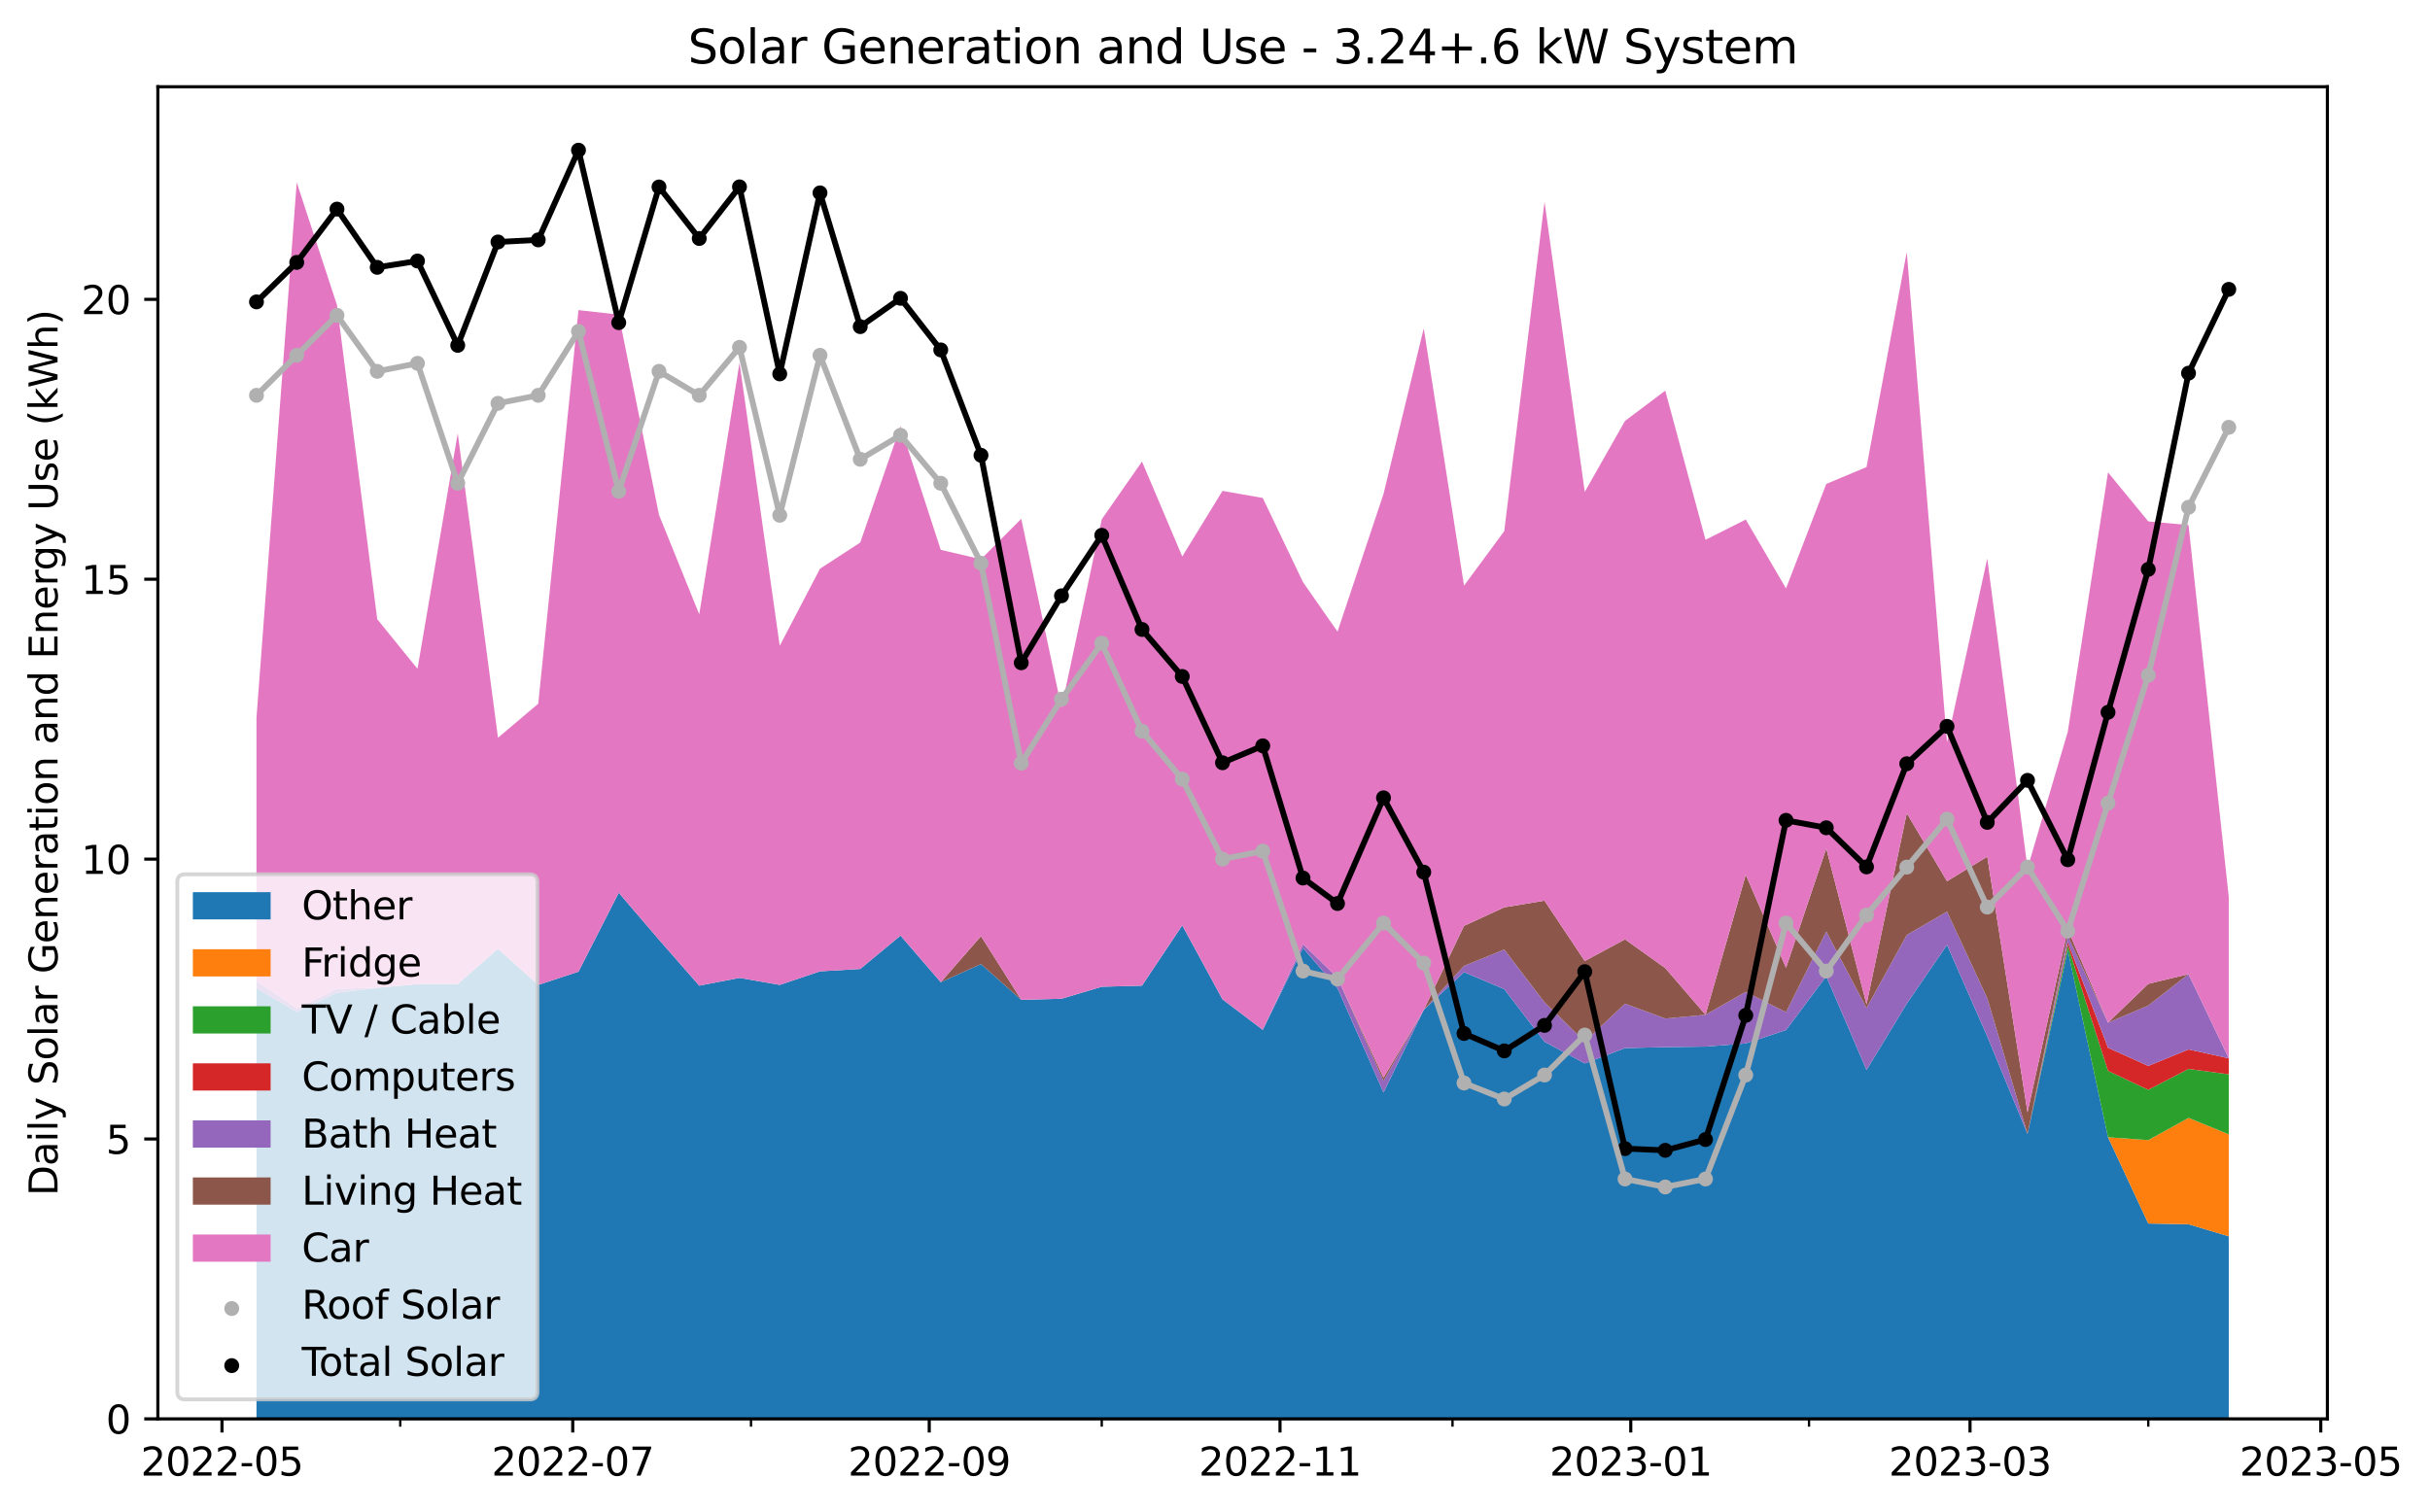 <?xml version="1.0" encoding="utf-8" standalone="no"?>
<!DOCTYPE svg PUBLIC "-//W3C//DTD SVG 1.1//EN"
  "http://www.w3.org/Graphics/SVG/1.1/DTD/svg11.dtd">
<svg xmlns:xlink="http://www.w3.org/1999/xlink" width="624.994pt" height="388.916pt" viewBox="0 0 624.994 388.916" xmlns="http://www.w3.org/2000/svg" version="1.1">
 <defs>
  <style type="text/css">*{stroke-linejoin: round; stroke-linecap: butt}</style>
 </defs>
 <g id="figure_1">
  <g id="patch_1">
   <path d="M 0 388.916 
L 624.994 388.916 
L 624.994 0 
L 0 0 
z
" style="fill: #ffffff"/>
  </g>
  <g id="axes_1">
   <g id="patch_2">
    <path d="M 40.603 365.038 
L 598.603 365.038 
L 598.603 22.318 
L 40.603 22.318 
z
" style="fill: #ffffff"/>
   </g>
   <g id="matplotlib.axis_1">
    <g id="xtick_1">
     <g id="line2d_1">
      <defs>
       <path id="mf8c0b144b3" d="M 0 0 
L 0 3.5 
" style="stroke: #000000; stroke-width: 0.8"/>
      </defs>
      <g>
       <use xlink:href="#mf8c0b144b3" x="57.093" y="365.038" style="stroke: #000000; stroke-width: 0.8"/>
      </g>
     </g>
     <g id="text_1">
      <!-- 2022-05 -->
      <g transform="translate(36.202 379.637) scale(0.1 -0.1)">
       <defs>
        <path id="DejaVuSans-32" d="M 1228 531 
L 3431 531 
L 3431 0 
L 469 0 
L 469 531 
Q 828 903 1448 1529 
Q 2069 2156 2228 2338 
Q 2531 2678 2651 2914 
Q 2772 3150 2772 3378 
Q 2772 3750 2511 3984 
Q 2250 4219 1831 4219 
Q 1534 4219 1204 4116 
Q 875 4013 500 3803 
L 500 4441 
Q 881 4594 1212 4672 
Q 1544 4750 1819 4750 
Q 2544 4750 2975 4387 
Q 3406 4025 3406 3419 
Q 3406 3131 3298 2873 
Q 3191 2616 2906 2266 
Q 2828 2175 2409 1742 
Q 1991 1309 1228 531 
z
" transform="scale(0.016)"/>
        <path id="DejaVuSans-30" d="M 2034 4250 
Q 1547 4250 1301 3770 
Q 1056 3291 1056 2328 
Q 1056 1369 1301 889 
Q 1547 409 2034 409 
Q 2525 409 2770 889 
Q 3016 1369 3016 2328 
Q 3016 3291 2770 3770 
Q 2525 4250 2034 4250 
z
M 2034 4750 
Q 2819 4750 3233 4129 
Q 3647 3509 3647 2328 
Q 3647 1150 3233 529 
Q 2819 -91 2034 -91 
Q 1250 -91 836 529 
Q 422 1150 422 2328 
Q 422 3509 836 4129 
Q 1250 4750 2034 4750 
z
" transform="scale(0.016)"/>
        <path id="DejaVuSans-2d" d="M 313 2009 
L 1997 2009 
L 1997 1497 
L 313 1497 
L 313 2009 
z
" transform="scale(0.016)"/>
        <path id="DejaVuSans-35" d="M 691 4666 
L 3169 4666 
L 3169 4134 
L 1269 4134 
L 1269 2991 
Q 1406 3038 1543 3061 
Q 1681 3084 1819 3084 
Q 2600 3084 3056 2656 
Q 3513 2228 3513 1497 
Q 3513 744 3044 326 
Q 2575 -91 1722 -91 
Q 1428 -91 1123 -41 
Q 819 9 494 109 
L 494 744 
Q 775 591 1075 516 
Q 1375 441 1709 441 
Q 2250 441 2565 725 
Q 2881 1009 2881 1497 
Q 2881 1984 2565 2268 
Q 2250 2553 1709 2553 
Q 1456 2553 1204 2497 
Q 953 2441 691 2322 
L 691 4666 
z
" transform="scale(0.016)"/>
       </defs>
       <use xlink:href="#DejaVuSans-32"/>
       <use xlink:href="#DejaVuSans-30" x="63.623"/>
       <use xlink:href="#DejaVuSans-32" x="127.246"/>
       <use xlink:href="#DejaVuSans-32" x="190.869"/>
       <use xlink:href="#DejaVuSans-2d" x="254.492"/>
       <use xlink:href="#DejaVuSans-30" x="290.576"/>
       <use xlink:href="#DejaVuSans-35" x="354.199"/>
      </g>
     </g>
    </g>
    <g id="xtick_2">
     <g id="line2d_2">
      <g>
       <use xlink:href="#mf8c0b144b3" x="147.308" y="365.038" style="stroke: #000000; stroke-width: 0.8"/>
      </g>
     </g>
     <g id="text_2">
      <!-- 2022-07 -->
      <g transform="translate(126.416 379.637) scale(0.1 -0.1)">
       <defs>
        <path id="DejaVuSans-37" d="M 525 4666 
L 3525 4666 
L 3525 4397 
L 1831 0 
L 1172 0 
L 2766 4134 
L 525 4134 
L 525 4666 
z
" transform="scale(0.016)"/>
       </defs>
       <use xlink:href="#DejaVuSans-32"/>
       <use xlink:href="#DejaVuSans-30" x="63.623"/>
       <use xlink:href="#DejaVuSans-32" x="127.246"/>
       <use xlink:href="#DejaVuSans-32" x="190.869"/>
       <use xlink:href="#DejaVuSans-2d" x="254.492"/>
       <use xlink:href="#DejaVuSans-30" x="290.576"/>
       <use xlink:href="#DejaVuSans-37" x="354.199"/>
      </g>
     </g>
    </g>
    <g id="xtick_3">
     <g id="line2d_3">
      <g>
       <use xlink:href="#mf8c0b144b3" x="239.001" y="365.038" style="stroke: #000000; stroke-width: 0.8"/>
      </g>
     </g>
     <g id="text_3">
      <!-- 2022-09 -->
      <g transform="translate(218.11 379.637) scale(0.1 -0.1)">
       <defs>
        <path id="DejaVuSans-39" d="M 703 97 
L 703 672 
Q 941 559 1184 500 
Q 1428 441 1663 441 
Q 2288 441 2617 861 
Q 2947 1281 2994 2138 
Q 2813 1869 2534 1725 
Q 2256 1581 1919 1581 
Q 1219 1581 811 2004 
Q 403 2428 403 3163 
Q 403 3881 828 4315 
Q 1253 4750 1959 4750 
Q 2769 4750 3195 4129 
Q 3622 3509 3622 2328 
Q 3622 1225 3098 567 
Q 2575 -91 1691 -91 
Q 1453 -91 1209 -44 
Q 966 3 703 97 
z
M 1959 2075 
Q 2384 2075 2632 2365 
Q 2881 2656 2881 3163 
Q 2881 3666 2632 3958 
Q 2384 4250 1959 4250 
Q 1534 4250 1286 3958 
Q 1038 3666 1038 3163 
Q 1038 2656 1286 2365 
Q 1534 2075 1959 2075 
z
" transform="scale(0.016)"/>
       </defs>
       <use xlink:href="#DejaVuSans-32"/>
       <use xlink:href="#DejaVuSans-30" x="63.623"/>
       <use xlink:href="#DejaVuSans-32" x="127.246"/>
       <use xlink:href="#DejaVuSans-32" x="190.869"/>
       <use xlink:href="#DejaVuSans-2d" x="254.492"/>
       <use xlink:href="#DejaVuSans-30" x="290.576"/>
       <use xlink:href="#DejaVuSans-39" x="354.199"/>
      </g>
     </g>
    </g>
    <g id="xtick_4">
     <g id="line2d_4">
      <g>
       <use xlink:href="#mf8c0b144b3" x="329.216" y="365.038" style="stroke: #000000; stroke-width: 0.8"/>
      </g>
     </g>
     <g id="text_4">
      <!-- 2022-11 -->
      <g transform="translate(308.325 379.637) scale(0.1 -0.1)">
       <defs>
        <path id="DejaVuSans-31" d="M 794 531 
L 1825 531 
L 1825 4091 
L 703 3866 
L 703 4441 
L 1819 4666 
L 2450 4666 
L 2450 531 
L 3481 531 
L 3481 0 
L 794 0 
L 794 531 
z
" transform="scale(0.016)"/>
       </defs>
       <use xlink:href="#DejaVuSans-32"/>
       <use xlink:href="#DejaVuSans-30" x="63.623"/>
       <use xlink:href="#DejaVuSans-32" x="127.246"/>
       <use xlink:href="#DejaVuSans-32" x="190.869"/>
       <use xlink:href="#DejaVuSans-2d" x="254.492"/>
       <use xlink:href="#DejaVuSans-31" x="290.576"/>
       <use xlink:href="#DejaVuSans-31" x="354.199"/>
      </g>
     </g>
    </g>
    <g id="xtick_5">
     <g id="line2d_5">
      <g>
       <use xlink:href="#mf8c0b144b3" x="419.431" y="365.038" style="stroke: #000000; stroke-width: 0.8"/>
      </g>
     </g>
     <g id="text_5">
      <!-- 2023-01 -->
      <g transform="translate(398.539 379.637) scale(0.1 -0.1)">
       <defs>
        <path id="DejaVuSans-33" d="M 2597 2516 
Q 3050 2419 3304 2112 
Q 3559 1806 3559 1356 
Q 3559 666 3084 287 
Q 2609 -91 1734 -91 
Q 1441 -91 1130 -33 
Q 819 25 488 141 
L 488 750 
Q 750 597 1062 519 
Q 1375 441 1716 441 
Q 2309 441 2620 675 
Q 2931 909 2931 1356 
Q 2931 1769 2642 2001 
Q 2353 2234 1838 2234 
L 1294 2234 
L 1294 2753 
L 1863 2753 
Q 2328 2753 2575 2939 
Q 2822 3125 2822 3475 
Q 2822 3834 2567 4026 
Q 2313 4219 1838 4219 
Q 1578 4219 1281 4162 
Q 984 4106 628 3988 
L 628 4550 
Q 988 4650 1302 4700 
Q 1616 4750 1894 4750 
Q 2613 4750 3031 4423 
Q 3450 4097 3450 3541 
Q 3450 3153 3228 2886 
Q 3006 2619 2597 2516 
z
" transform="scale(0.016)"/>
       </defs>
       <use xlink:href="#DejaVuSans-32"/>
       <use xlink:href="#DejaVuSans-30" x="63.623"/>
       <use xlink:href="#DejaVuSans-32" x="127.246"/>
       <use xlink:href="#DejaVuSans-33" x="190.869"/>
       <use xlink:href="#DejaVuSans-2d" x="254.492"/>
       <use xlink:href="#DejaVuSans-30" x="290.576"/>
       <use xlink:href="#DejaVuSans-31" x="354.199"/>
      </g>
     </g>
    </g>
    <g id="xtick_6">
     <g id="line2d_6">
      <g>
       <use xlink:href="#mf8c0b144b3" x="506.688" y="365.038" style="stroke: #000000; stroke-width: 0.8"/>
      </g>
     </g>
     <g id="text_6">
      <!-- 2023-03 -->
      <g transform="translate(485.796 379.637) scale(0.1 -0.1)">
       <use xlink:href="#DejaVuSans-32"/>
       <use xlink:href="#DejaVuSans-30" x="63.623"/>
       <use xlink:href="#DejaVuSans-32" x="127.246"/>
       <use xlink:href="#DejaVuSans-33" x="190.869"/>
       <use xlink:href="#DejaVuSans-2d" x="254.492"/>
       <use xlink:href="#DejaVuSans-30" x="290.576"/>
       <use xlink:href="#DejaVuSans-33" x="354.199"/>
      </g>
     </g>
    </g>
    <g id="xtick_7">
     <g id="line2d_7">
      <g>
       <use xlink:href="#mf8c0b144b3" x="596.902" y="365.038" style="stroke: #000000; stroke-width: 0.8"/>
      </g>
     </g>
     <g id="text_7">
      <!-- 2023-05 -->
      <g transform="translate(576.011 379.637) scale(0.1 -0.1)">
       <use xlink:href="#DejaVuSans-32"/>
       <use xlink:href="#DejaVuSans-30" x="63.623"/>
       <use xlink:href="#DejaVuSans-32" x="127.246"/>
       <use xlink:href="#DejaVuSans-33" x="190.869"/>
       <use xlink:href="#DejaVuSans-2d" x="254.492"/>
       <use xlink:href="#DejaVuSans-30" x="290.576"/>
       <use xlink:href="#DejaVuSans-35" x="354.199"/>
      </g>
     </g>
    </g>
    <g id="xtick_8">
     <g id="line2d_8">
      <defs>
       <path id="m055d69a924" d="M 0 0 
L 0 2 
" style="stroke: #000000; stroke-width: 0.6"/>
      </defs>
      <g>
       <use xlink:href="#m055d69a924" x="102.94" y="365.038" style="stroke: #000000; stroke-width: 0.6"/>
      </g>
     </g>
    </g>
    <g id="xtick_9">
     <g id="line2d_9">
      <g>
       <use xlink:href="#m055d69a924" x="193.155" y="365.038" style="stroke: #000000; stroke-width: 0.6"/>
      </g>
     </g>
    </g>
    <g id="xtick_10">
     <g id="line2d_10">
      <g>
       <use xlink:href="#m055d69a924" x="283.369" y="365.038" style="stroke: #000000; stroke-width: 0.6"/>
      </g>
     </g>
    </g>
    <g id="xtick_11">
     <g id="line2d_11">
      <g>
       <use xlink:href="#m055d69a924" x="373.584" y="365.038" style="stroke: #000000; stroke-width: 0.6"/>
      </g>
     </g>
    </g>
    <g id="xtick_12">
     <g id="line2d_12">
      <g>
       <use xlink:href="#m055d69a924" x="465.278" y="365.038" style="stroke: #000000; stroke-width: 0.6"/>
      </g>
     </g>
    </g>
    <g id="xtick_13">
     <g id="line2d_13">
      <g>
       <use xlink:href="#m055d69a924" x="552.534" y="365.038" style="stroke: #000000; stroke-width: 0.6"/>
      </g>
     </g>
    </g>
   </g>
   <g id="matplotlib.axis_2">
    <g id="ytick_1">
     <g id="line2d_14">
      <defs>
       <path id="m10c1140476" d="M 0 0 
L -3.5 0 
" style="stroke: #000000; stroke-width: 0.8"/>
      </defs>
      <g>
       <use xlink:href="#m10c1140476" x="40.603" y="365.038" style="stroke: #000000; stroke-width: 0.8"/>
      </g>
     </g>
     <g id="text_8">
      <!-- 0 -->
      <g transform="translate(27.241 368.837) scale(0.1 -0.1)">
       <use xlink:href="#DejaVuSans-30"/>
      </g>
     </g>
    </g>
    <g id="ytick_2">
     <g id="line2d_15">
      <g>
       <use xlink:href="#m10c1140476" x="40.603" y="293.033" style="stroke: #000000; stroke-width: 0.8"/>
      </g>
     </g>
     <g id="text_9">
      <!-- 5 -->
      <g transform="translate(27.241 296.832) scale(0.1 -0.1)">
       <use xlink:href="#DejaVuSans-35"/>
      </g>
     </g>
    </g>
    <g id="ytick_3">
     <g id="line2d_16">
      <g>
       <use xlink:href="#m10c1140476" x="40.603" y="221.028" style="stroke: #000000; stroke-width: 0.8"/>
      </g>
     </g>
     <g id="text_10">
      <!-- 10 -->
      <g transform="translate(20.878 224.827) scale(0.1 -0.1)">
       <use xlink:href="#DejaVuSans-31"/>
       <use xlink:href="#DejaVuSans-30" x="63.623"/>
      </g>
     </g>
    </g>
    <g id="ytick_4">
     <g id="line2d_17">
      <g>
       <use xlink:href="#m10c1140476" x="40.603" y="149.022" style="stroke: #000000; stroke-width: 0.8"/>
      </g>
     </g>
     <g id="text_11">
      <!-- 15 -->
      <g transform="translate(20.878 152.821) scale(0.1 -0.1)">
       <use xlink:href="#DejaVuSans-31"/>
       <use xlink:href="#DejaVuSans-35" x="63.623"/>
      </g>
     </g>
    </g>
    <g id="ytick_5">
     <g id="line2d_18">
      <g>
       <use xlink:href="#m10c1140476" x="40.603" y="77.017" style="stroke: #000000; stroke-width: 0.8"/>
      </g>
     </g>
     <g id="text_12">
      <!-- 20 -->
      <g transform="translate(20.878 80.816) scale(0.1 -0.1)">
       <use xlink:href="#DejaVuSans-32"/>
       <use xlink:href="#DejaVuSans-30" x="63.623"/>
      </g>
     </g>
    </g>
    <g id="text_13">
     <!-- Daily Solar Generation and Energy Use (kWh) -->
     <g transform="translate(14.798 307.663) rotate(-90) scale(0.1 -0.1)">
      <defs>
       <path id="DejaVuSans-44" d="M 1259 4147 
L 1259 519 
L 2022 519 
Q 2988 519 3436 956 
Q 3884 1394 3884 2338 
Q 3884 3275 3436 3711 
Q 2988 4147 2022 4147 
L 1259 4147 
z
M 628 4666 
L 1925 4666 
Q 3281 4666 3915 4102 
Q 4550 3538 4550 2338 
Q 4550 1131 3912 565 
Q 3275 0 1925 0 
L 628 0 
L 628 4666 
z
" transform="scale(0.016)"/>
       <path id="DejaVuSans-61" d="M 2194 1759 
Q 1497 1759 1228 1600 
Q 959 1441 959 1056 
Q 959 750 1161 570 
Q 1363 391 1709 391 
Q 2188 391 2477 730 
Q 2766 1069 2766 1631 
L 2766 1759 
L 2194 1759 
z
M 3341 1997 
L 3341 0 
L 2766 0 
L 2766 531 
Q 2569 213 2275 61 
Q 1981 -91 1556 -91 
Q 1019 -91 701 211 
Q 384 513 384 1019 
Q 384 1609 779 1909 
Q 1175 2209 1959 2209 
L 2766 2209 
L 2766 2266 
Q 2766 2663 2505 2880 
Q 2244 3097 1772 3097 
Q 1472 3097 1187 3025 
Q 903 2953 641 2809 
L 641 3341 
Q 956 3463 1253 3523 
Q 1550 3584 1831 3584 
Q 2591 3584 2966 3190 
Q 3341 2797 3341 1997 
z
" transform="scale(0.016)"/>
       <path id="DejaVuSans-69" d="M 603 3500 
L 1178 3500 
L 1178 0 
L 603 0 
L 603 3500 
z
M 603 4863 
L 1178 4863 
L 1178 4134 
L 603 4134 
L 603 4863 
z
" transform="scale(0.016)"/>
       <path id="DejaVuSans-6c" d="M 603 4863 
L 1178 4863 
L 1178 0 
L 603 0 
L 603 4863 
z
" transform="scale(0.016)"/>
       <path id="DejaVuSans-79" d="M 2059 -325 
Q 1816 -950 1584 -1140 
Q 1353 -1331 966 -1331 
L 506 -1331 
L 506 -850 
L 844 -850 
Q 1081 -850 1212 -737 
Q 1344 -625 1503 -206 
L 1606 56 
L 191 3500 
L 800 3500 
L 1894 763 
L 2988 3500 
L 3597 3500 
L 2059 -325 
z
" transform="scale(0.016)"/>
       <path id="DejaVuSans-20" transform="scale(0.016)"/>
       <path id="DejaVuSans-53" d="M 3425 4513 
L 3425 3897 
Q 3066 4069 2747 4153 
Q 2428 4238 2131 4238 
Q 1616 4238 1336 4038 
Q 1056 3838 1056 3469 
Q 1056 3159 1242 3001 
Q 1428 2844 1947 2747 
L 2328 2669 
Q 3034 2534 3370 2195 
Q 3706 1856 3706 1288 
Q 3706 609 3251 259 
Q 2797 -91 1919 -91 
Q 1588 -91 1214 -16 
Q 841 59 441 206 
L 441 856 
Q 825 641 1194 531 
Q 1563 422 1919 422 
Q 2459 422 2753 634 
Q 3047 847 3047 1241 
Q 3047 1584 2836 1778 
Q 2625 1972 2144 2069 
L 1759 2144 
Q 1053 2284 737 2584 
Q 422 2884 422 3419 
Q 422 4038 858 4394 
Q 1294 4750 2059 4750 
Q 2388 4750 2728 4690 
Q 3069 4631 3425 4513 
z
" transform="scale(0.016)"/>
       <path id="DejaVuSans-6f" d="M 1959 3097 
Q 1497 3097 1228 2736 
Q 959 2375 959 1747 
Q 959 1119 1226 758 
Q 1494 397 1959 397 
Q 2419 397 2687 759 
Q 2956 1122 2956 1747 
Q 2956 2369 2687 2733 
Q 2419 3097 1959 3097 
z
M 1959 3584 
Q 2709 3584 3137 3096 
Q 3566 2609 3566 1747 
Q 3566 888 3137 398 
Q 2709 -91 1959 -91 
Q 1206 -91 779 398 
Q 353 888 353 1747 
Q 353 2609 779 3096 
Q 1206 3584 1959 3584 
z
" transform="scale(0.016)"/>
       <path id="DejaVuSans-72" d="M 2631 2963 
Q 2534 3019 2420 3045 
Q 2306 3072 2169 3072 
Q 1681 3072 1420 2755 
Q 1159 2438 1159 1844 
L 1159 0 
L 581 0 
L 581 3500 
L 1159 3500 
L 1159 2956 
Q 1341 3275 1631 3429 
Q 1922 3584 2338 3584 
Q 2397 3584 2469 3576 
Q 2541 3569 2628 3553 
L 2631 2963 
z
" transform="scale(0.016)"/>
       <path id="DejaVuSans-47" d="M 3809 666 
L 3809 1919 
L 2778 1919 
L 2778 2438 
L 4434 2438 
L 4434 434 
Q 4069 175 3628 42 
Q 3188 -91 2688 -91 
Q 1594 -91 976 548 
Q 359 1188 359 2328 
Q 359 3472 976 4111 
Q 1594 4750 2688 4750 
Q 3144 4750 3555 4637 
Q 3966 4525 4313 4306 
L 4313 3634 
Q 3963 3931 3569 4081 
Q 3175 4231 2741 4231 
Q 1884 4231 1454 3753 
Q 1025 3275 1025 2328 
Q 1025 1384 1454 906 
Q 1884 428 2741 428 
Q 3075 428 3337 486 
Q 3600 544 3809 666 
z
" transform="scale(0.016)"/>
       <path id="DejaVuSans-65" d="M 3597 1894 
L 3597 1613 
L 953 1613 
Q 991 1019 1311 708 
Q 1631 397 2203 397 
Q 2534 397 2845 478 
Q 3156 559 3463 722 
L 3463 178 
Q 3153 47 2828 -22 
Q 2503 -91 2169 -91 
Q 1331 -91 842 396 
Q 353 884 353 1716 
Q 353 2575 817 3079 
Q 1281 3584 2069 3584 
Q 2775 3584 3186 3129 
Q 3597 2675 3597 1894 
z
M 3022 2063 
Q 3016 2534 2758 2815 
Q 2500 3097 2075 3097 
Q 1594 3097 1305 2825 
Q 1016 2553 972 2059 
L 3022 2063 
z
" transform="scale(0.016)"/>
       <path id="DejaVuSans-6e" d="M 3513 2113 
L 3513 0 
L 2938 0 
L 2938 2094 
Q 2938 2591 2744 2837 
Q 2550 3084 2163 3084 
Q 1697 3084 1428 2787 
Q 1159 2491 1159 1978 
L 1159 0 
L 581 0 
L 581 3500 
L 1159 3500 
L 1159 2956 
Q 1366 3272 1645 3428 
Q 1925 3584 2291 3584 
Q 2894 3584 3203 3211 
Q 3513 2838 3513 2113 
z
" transform="scale(0.016)"/>
       <path id="DejaVuSans-74" d="M 1172 4494 
L 1172 3500 
L 2356 3500 
L 2356 3053 
L 1172 3053 
L 1172 1153 
Q 1172 725 1289 603 
Q 1406 481 1766 481 
L 2356 481 
L 2356 0 
L 1766 0 
Q 1100 0 847 248 
Q 594 497 594 1153 
L 594 3053 
L 172 3053 
L 172 3500 
L 594 3500 
L 594 4494 
L 1172 4494 
z
" transform="scale(0.016)"/>
       <path id="DejaVuSans-64" d="M 2906 2969 
L 2906 4863 
L 3481 4863 
L 3481 0 
L 2906 0 
L 2906 525 
Q 2725 213 2448 61 
Q 2172 -91 1784 -91 
Q 1150 -91 751 415 
Q 353 922 353 1747 
Q 353 2572 751 3078 
Q 1150 3584 1784 3584 
Q 2172 3584 2448 3432 
Q 2725 3281 2906 2969 
z
M 947 1747 
Q 947 1113 1208 752 
Q 1469 391 1925 391 
Q 2381 391 2643 752 
Q 2906 1113 2906 1747 
Q 2906 2381 2643 2742 
Q 2381 3103 1925 3103 
Q 1469 3103 1208 2742 
Q 947 2381 947 1747 
z
" transform="scale(0.016)"/>
       <path id="DejaVuSans-45" d="M 628 4666 
L 3578 4666 
L 3578 4134 
L 1259 4134 
L 1259 2753 
L 3481 2753 
L 3481 2222 
L 1259 2222 
L 1259 531 
L 3634 531 
L 3634 0 
L 628 0 
L 628 4666 
z
" transform="scale(0.016)"/>
       <path id="DejaVuSans-67" d="M 2906 1791 
Q 2906 2416 2648 2759 
Q 2391 3103 1925 3103 
Q 1463 3103 1205 2759 
Q 947 2416 947 1791 
Q 947 1169 1205 825 
Q 1463 481 1925 481 
Q 2391 481 2648 825 
Q 2906 1169 2906 1791 
z
M 3481 434 
Q 3481 -459 3084 -895 
Q 2688 -1331 1869 -1331 
Q 1566 -1331 1297 -1286 
Q 1028 -1241 775 -1147 
L 775 -588 
Q 1028 -725 1275 -790 
Q 1522 -856 1778 -856 
Q 2344 -856 2625 -561 
Q 2906 -266 2906 331 
L 2906 616 
Q 2728 306 2450 153 
Q 2172 0 1784 0 
Q 1141 0 747 490 
Q 353 981 353 1791 
Q 353 2603 747 3093 
Q 1141 3584 1784 3584 
Q 2172 3584 2450 3431 
Q 2728 3278 2906 2969 
L 2906 3500 
L 3481 3500 
L 3481 434 
z
" transform="scale(0.016)"/>
       <path id="DejaVuSans-55" d="M 556 4666 
L 1191 4666 
L 1191 1831 
Q 1191 1081 1462 751 
Q 1734 422 2344 422 
Q 2950 422 3222 751 
Q 3494 1081 3494 1831 
L 3494 4666 
L 4128 4666 
L 4128 1753 
Q 4128 841 3676 375 
Q 3225 -91 2344 -91 
Q 1459 -91 1007 375 
Q 556 841 556 1753 
L 556 4666 
z
" transform="scale(0.016)"/>
       <path id="DejaVuSans-73" d="M 2834 3397 
L 2834 2853 
Q 2591 2978 2328 3040 
Q 2066 3103 1784 3103 
Q 1356 3103 1142 2972 
Q 928 2841 928 2578 
Q 928 2378 1081 2264 
Q 1234 2150 1697 2047 
L 1894 2003 
Q 2506 1872 2764 1633 
Q 3022 1394 3022 966 
Q 3022 478 2636 193 
Q 2250 -91 1575 -91 
Q 1294 -91 989 -36 
Q 684 19 347 128 
L 347 722 
Q 666 556 975 473 
Q 1284 391 1588 391 
Q 1994 391 2212 530 
Q 2431 669 2431 922 
Q 2431 1156 2273 1281 
Q 2116 1406 1581 1522 
L 1381 1569 
Q 847 1681 609 1914 
Q 372 2147 372 2553 
Q 372 3047 722 3315 
Q 1072 3584 1716 3584 
Q 2034 3584 2315 3537 
Q 2597 3491 2834 3397 
z
" transform="scale(0.016)"/>
       <path id="DejaVuSans-28" d="M 1984 4856 
Q 1566 4138 1362 3434 
Q 1159 2731 1159 2009 
Q 1159 1288 1364 580 
Q 1569 -128 1984 -844 
L 1484 -844 
Q 1016 -109 783 600 
Q 550 1309 550 2009 
Q 550 2706 781 3412 
Q 1013 4119 1484 4856 
L 1984 4856 
z
" transform="scale(0.016)"/>
       <path id="DejaVuSans-6b" d="M 581 4863 
L 1159 4863 
L 1159 1991 
L 2875 3500 
L 3609 3500 
L 1753 1863 
L 3688 0 
L 2938 0 
L 1159 1709 
L 1159 0 
L 581 0 
L 581 4863 
z
" transform="scale(0.016)"/>
       <path id="DejaVuSans-57" d="M 213 4666 
L 850 4666 
L 1831 722 
L 2809 4666 
L 3519 4666 
L 4500 722 
L 5478 4666 
L 6119 4666 
L 4947 0 
L 4153 0 
L 3169 4050 
L 2175 0 
L 1381 0 
L 213 4666 
z
" transform="scale(0.016)"/>
       <path id="DejaVuSans-68" d="M 3513 2113 
L 3513 0 
L 2938 0 
L 2938 2094 
Q 2938 2591 2744 2837 
Q 2550 3084 2163 3084 
Q 1697 3084 1428 2787 
Q 1159 2491 1159 1978 
L 1159 0 
L 581 0 
L 581 4863 
L 1159 4863 
L 1159 2956 
Q 1366 3272 1645 3428 
Q 1925 3584 2291 3584 
Q 2894 3584 3203 3211 
Q 3513 2838 3513 2113 
z
" transform="scale(0.016)"/>
       <path id="DejaVuSans-29" d="M 513 4856 
L 1013 4856 
Q 1481 4119 1714 3412 
Q 1947 2706 1947 2009 
Q 1947 1309 1714 600 
Q 1481 -109 1013 -844 
L 513 -844 
Q 928 -128 1133 580 
Q 1338 1288 1338 2009 
Q 1338 2731 1133 3434 
Q 928 4138 513 4856 
z
" transform="scale(0.016)"/>
      </defs>
      <use xlink:href="#DejaVuSans-44"/>
      <use xlink:href="#DejaVuSans-61" x="77.002"/>
      <use xlink:href="#DejaVuSans-69" x="138.281"/>
      <use xlink:href="#DejaVuSans-6c" x="166.064"/>
      <use xlink:href="#DejaVuSans-79" x="193.848"/>
      <use xlink:href="#DejaVuSans-20" x="253.027"/>
      <use xlink:href="#DejaVuSans-53" x="284.814"/>
      <use xlink:href="#DejaVuSans-6f" x="348.291"/>
      <use xlink:href="#DejaVuSans-6c" x="409.473"/>
      <use xlink:href="#DejaVuSans-61" x="437.256"/>
      <use xlink:href="#DejaVuSans-72" x="498.535"/>
      <use xlink:href="#DejaVuSans-20" x="539.648"/>
      <use xlink:href="#DejaVuSans-47" x="571.436"/>
      <use xlink:href="#DejaVuSans-65" x="648.926"/>
      <use xlink:href="#DejaVuSans-6e" x="710.449"/>
      <use xlink:href="#DejaVuSans-65" x="773.828"/>
      <use xlink:href="#DejaVuSans-72" x="835.352"/>
      <use xlink:href="#DejaVuSans-61" x="876.465"/>
      <use xlink:href="#DejaVuSans-74" x="937.744"/>
      <use xlink:href="#DejaVuSans-69" x="976.953"/>
      <use xlink:href="#DejaVuSans-6f" x="1004.736"/>
      <use xlink:href="#DejaVuSans-6e" x="1065.918"/>
      <use xlink:href="#DejaVuSans-20" x="1129.297"/>
      <use xlink:href="#DejaVuSans-61" x="1161.084"/>
      <use xlink:href="#DejaVuSans-6e" x="1222.363"/>
      <use xlink:href="#DejaVuSans-64" x="1285.742"/>
      <use xlink:href="#DejaVuSans-20" x="1349.219"/>
      <use xlink:href="#DejaVuSans-45" x="1381.006"/>
      <use xlink:href="#DejaVuSans-6e" x="1444.189"/>
      <use xlink:href="#DejaVuSans-65" x="1507.568"/>
      <use xlink:href="#DejaVuSans-72" x="1569.092"/>
      <use xlink:href="#DejaVuSans-67" x="1608.455"/>
      <use xlink:href="#DejaVuSans-79" x="1671.932"/>
      <use xlink:href="#DejaVuSans-20" x="1731.111"/>
      <use xlink:href="#DejaVuSans-55" x="1762.898"/>
      <use xlink:href="#DejaVuSans-73" x="1836.092"/>
      <use xlink:href="#DejaVuSans-65" x="1888.191"/>
      <use xlink:href="#DejaVuSans-20" x="1949.715"/>
      <use xlink:href="#DejaVuSans-28" x="1981.502"/>
      <use xlink:href="#DejaVuSans-6b" x="2020.516"/>
      <use xlink:href="#DejaVuSans-57" x="2078.426"/>
      <use xlink:href="#DejaVuSans-68" x="2177.303"/>
      <use xlink:href="#DejaVuSans-29" x="2240.682"/>
     </g>
    </g>
   </g>
   <g id="PolyCollection_1">
    <path d="M 65.967 254.236 
L 65.967 365.038 
L 76.319 365.038 
L 86.672 365.038 
L 97.024 365.038 
L 107.377 365.038 
L 117.729 365.038 
L 128.082 365.038 
L 138.434 365.038 
L 148.787 365.038 
L 159.139 365.038 
L 169.492 365.038 
L 179.844 365.038 
L 190.197 365.038 
L 200.549 365.038 
L 210.902 365.038 
L 221.254 365.038 
L 231.607 365.038 
L 241.959 365.038 
L 252.312 365.038 
L 262.664 365.038 
L 273.017 365.038 
L 283.369 365.038 
L 293.722 365.038 
L 304.074 365.038 
L 314.427 365.038 
L 324.779 365.038 
L 335.132 365.038 
L 344.005 365.038 
L 355.837 365.038 
L 366.189 365.038 
L 376.542 365.038 
L 386.894 365.038 
L 397.247 365.038 
L 407.599 365.038 
L 417.952 365.038 
L 428.304 365.038 
L 438.657 365.038 
L 449.009 365.038 
L 459.362 365.038 
L 469.714 365.038 
L 480.067 365.038 
L 490.419 365.038 
L 500.772 365.038 
L 511.124 365.038 
L 521.477 365.038 
L 531.829 365.038 
L 542.182 365.038 
L 552.534 365.038 
L 562.887 365.038 
L 573.239 365.038 
L 573.239 318.078 
L 573.239 318.078 
L 562.887 314.964 
L 552.534 314.774 
L 542.182 292.582 
L 531.829 244.464 
L 521.477 291.731 
L 511.124 266.638 
L 500.772 243.09 
L 490.419 258.203 
L 480.067 275.285 
L 469.714 251.165 
L 459.362 265.012 
L 449.009 268.442 
L 438.657 269.255 
L 428.304 269.395 
L 417.952 269.646 
L 407.599 273.591 
L 397.247 268.004 
L 386.894 254.474 
L 376.542 250.096 
L 366.189 259.81 
L 355.837 281.084 
L 344.005 254.21 
L 335.132 243.89 
L 324.779 264.94 
L 314.427 257.106 
L 304.074 238.066 
L 293.722 253.578 
L 283.369 253.862 
L 273.017 256.95 
L 262.664 257.232 
L 252.312 248.03 
L 241.959 252.683 
L 231.607 240.695 
L 221.254 249.284 
L 210.902 249.9 
L 200.549 253.385 
L 190.197 251.576 
L 179.844 253.58 
L 169.492 241.753 
L 159.139 229.683 
L 148.787 249.984 
L 138.434 253.389 
L 128.082 244.098 
L 117.729 253.152 
L 107.377 253.181 
L 97.024 254.14 
L 86.672 255.391 
L 76.319 260.344 
L 65.967 254.236 
z
" clip-path="url(#p123a92672b)" style="fill: #1f77b4"/>
   </g>
   <g id="PolyCollection_2">
    <path d="M 65.967 254.236 
L 65.967 254.236 
L 76.319 260.344 
L 86.672 255.391 
L 97.024 254.14 
L 107.377 253.181 
L 117.729 253.152 
L 128.082 244.098 
L 138.434 253.389 
L 148.787 249.984 
L 159.139 229.683 
L 169.492 241.753 
L 179.844 253.58 
L 190.197 251.576 
L 200.549 253.385 
L 210.902 249.9 
L 221.254 249.284 
L 231.607 240.695 
L 241.959 252.683 
L 252.312 248.03 
L 262.664 257.232 
L 273.017 256.95 
L 283.369 253.862 
L 293.722 253.578 
L 304.074 238.066 
L 314.427 257.106 
L 324.779 264.94 
L 335.132 243.89 
L 344.005 254.21 
L 355.837 281.084 
L 366.189 259.81 
L 376.542 250.096 
L 386.894 254.474 
L 397.247 268.004 
L 407.599 273.591 
L 417.952 269.646 
L 428.304 269.395 
L 438.657 269.255 
L 449.009 268.442 
L 459.362 265.012 
L 469.714 251.165 
L 480.067 275.285 
L 490.419 258.203 
L 500.772 243.09 
L 511.124 266.638 
L 521.477 291.731 
L 531.829 244.464 
L 542.182 292.582 
L 552.534 314.774 
L 562.887 314.964 
L 573.239 318.078 
L 573.239 291.838 
L 573.239 291.838 
L 562.887 287.597 
L 552.534 293.323 
L 542.182 292.582 
L 531.829 244.464 
L 521.477 291.731 
L 511.124 266.638 
L 500.772 243.09 
L 490.419 258.203 
L 480.067 275.285 
L 469.714 251.165 
L 459.362 265.012 
L 449.009 268.442 
L 438.657 269.255 
L 428.304 269.395 
L 417.952 269.646 
L 407.599 273.591 
L 397.247 268.004 
L 386.894 254.474 
L 376.542 250.096 
L 366.189 259.81 
L 355.837 281.084 
L 344.005 254.21 
L 335.132 243.89 
L 324.779 264.94 
L 314.427 257.106 
L 304.074 238.066 
L 293.722 253.578 
L 283.369 253.862 
L 273.017 256.95 
L 262.664 257.232 
L 252.312 248.03 
L 241.959 252.683 
L 231.607 240.695 
L 221.254 249.284 
L 210.902 249.9 
L 200.549 253.385 
L 190.197 251.576 
L 179.844 253.58 
L 169.492 241.753 
L 159.139 229.683 
L 148.787 249.984 
L 138.434 253.389 
L 128.082 244.098 
L 117.729 253.152 
L 107.377 253.181 
L 97.024 254.14 
L 86.672 255.391 
L 76.319 260.344 
L 65.967 254.236 
z
" clip-path="url(#p123a92672b)" style="fill: #ff7f0e"/>
   </g>
   <g id="PolyCollection_3">
    <path d="M 65.967 254.236 
L 65.967 254.236 
L 76.319 260.344 
L 86.672 255.391 
L 97.024 254.14 
L 107.377 253.181 
L 117.729 253.152 
L 128.082 244.098 
L 138.434 253.389 
L 148.787 249.984 
L 159.139 229.683 
L 169.492 241.753 
L 179.844 253.58 
L 190.197 251.576 
L 200.549 253.385 
L 210.902 249.9 
L 221.254 249.284 
L 231.607 240.695 
L 241.959 252.683 
L 252.312 248.03 
L 262.664 257.232 
L 273.017 256.95 
L 283.369 253.862 
L 293.722 253.578 
L 304.074 238.066 
L 314.427 257.106 
L 324.779 264.94 
L 335.132 243.89 
L 344.005 254.21 
L 355.837 281.084 
L 366.189 259.81 
L 376.542 250.096 
L 386.894 254.474 
L 397.247 268.004 
L 407.599 273.591 
L 417.952 269.646 
L 428.304 269.395 
L 438.657 269.255 
L 449.009 268.442 
L 459.362 265.012 
L 469.714 251.165 
L 480.067 275.285 
L 490.419 258.203 
L 500.772 243.09 
L 511.124 266.638 
L 521.477 291.731 
L 531.829 244.464 
L 542.182 292.582 
L 552.534 293.323 
L 562.887 287.597 
L 573.239 291.838 
L 573.239 276.393 
L 573.239 276.393 
L 562.887 274.999 
L 552.534 280.372 
L 542.182 275.505 
L 531.829 243.205 
L 521.477 291.731 
L 511.124 266.638 
L 500.772 243.09 
L 490.419 258.203 
L 480.067 275.285 
L 469.714 251.165 
L 459.362 265.012 
L 449.009 268.442 
L 438.657 269.255 
L 428.304 269.395 
L 417.952 269.646 
L 407.599 273.591 
L 397.247 268.004 
L 386.894 254.474 
L 376.542 250.096 
L 366.189 259.81 
L 355.837 281.084 
L 344.005 254.21 
L 335.132 243.89 
L 324.779 264.94 
L 314.427 257.106 
L 304.074 238.066 
L 293.722 253.578 
L 283.369 253.862 
L 273.017 256.95 
L 262.664 257.232 
L 252.312 248.03 
L 241.959 252.683 
L 231.607 240.695 
L 221.254 249.284 
L 210.902 249.9 
L 200.549 253.385 
L 190.197 251.576 
L 179.844 253.58 
L 169.492 241.753 
L 159.139 229.683 
L 148.787 249.984 
L 138.434 253.389 
L 128.082 244.098 
L 117.729 253.152 
L 107.377 253.181 
L 97.024 254.14 
L 86.672 255.391 
L 76.319 260.344 
L 65.967 254.236 
z
" clip-path="url(#p123a92672b)" style="fill: #2ca02c"/>
   </g>
   <g id="PolyCollection_4">
    <path d="M 65.967 254.236 
L 65.967 254.236 
L 76.319 260.344 
L 86.672 255.391 
L 97.024 254.14 
L 107.377 253.181 
L 117.729 253.152 
L 128.082 244.098 
L 138.434 253.389 
L 148.787 249.984 
L 159.139 229.683 
L 169.492 241.753 
L 179.844 253.58 
L 190.197 251.576 
L 200.549 253.385 
L 210.902 249.9 
L 221.254 249.284 
L 231.607 240.695 
L 241.959 252.683 
L 252.312 248.03 
L 262.664 257.232 
L 273.017 256.95 
L 283.369 253.862 
L 293.722 253.578 
L 304.074 238.066 
L 314.427 257.106 
L 324.779 264.94 
L 335.132 243.89 
L 344.005 254.21 
L 355.837 281.084 
L 366.189 259.81 
L 376.542 250.096 
L 386.894 254.474 
L 397.247 268.004 
L 407.599 273.591 
L 417.952 269.646 
L 428.304 269.395 
L 438.657 269.255 
L 449.009 268.442 
L 459.362 265.012 
L 469.714 251.165 
L 480.067 275.285 
L 490.419 258.203 
L 500.772 243.09 
L 511.124 266.638 
L 521.477 291.731 
L 531.829 243.205 
L 542.182 275.505 
L 552.534 280.372 
L 562.887 274.999 
L 573.239 276.393 
L 573.239 272.285 
L 573.239 272.285 
L 562.887 269.995 
L 552.534 274.235 
L 542.182 269.559 
L 531.829 242.376 
L 521.477 291.731 
L 511.124 266.638 
L 500.772 243.09 
L 490.419 258.203 
L 480.067 275.285 
L 469.714 251.165 
L 459.362 265.012 
L 449.009 268.442 
L 438.657 269.255 
L 428.304 269.395 
L 417.952 269.646 
L 407.599 273.591 
L 397.247 268.004 
L 386.894 254.474 
L 376.542 250.096 
L 366.189 259.81 
L 355.837 281.084 
L 344.005 254.21 
L 335.132 243.89 
L 324.779 264.94 
L 314.427 257.106 
L 304.074 238.066 
L 293.722 253.578 
L 283.369 253.862 
L 273.017 256.95 
L 262.664 257.232 
L 252.312 248.03 
L 241.959 252.683 
L 231.607 240.695 
L 221.254 249.284 
L 210.902 249.9 
L 200.549 253.385 
L 190.197 251.576 
L 179.844 253.58 
L 169.492 241.753 
L 159.139 229.683 
L 148.787 249.984 
L 138.434 253.389 
L 128.082 244.098 
L 117.729 253.152 
L 107.377 253.181 
L 97.024 254.14 
L 86.672 255.391 
L 76.319 260.344 
L 65.967 254.236 
z
" clip-path="url(#p123a92672b)" style="fill: #d62728"/>
   </g>
   <g id="PolyCollection_5">
    <path d="M 65.967 252.42 
L 65.967 254.236 
L 76.319 260.344 
L 86.672 255.391 
L 97.024 254.14 
L 107.377 253.181 
L 117.729 253.152 
L 128.082 244.098 
L 138.434 253.389 
L 148.787 249.984 
L 159.139 229.683 
L 169.492 241.753 
L 179.844 253.58 
L 190.197 251.576 
L 200.549 253.385 
L 210.902 249.9 
L 221.254 249.284 
L 231.607 240.695 
L 241.959 252.683 
L 252.312 248.03 
L 262.664 257.232 
L 273.017 256.95 
L 283.369 253.862 
L 293.722 253.578 
L 304.074 238.066 
L 314.427 257.106 
L 324.779 264.94 
L 335.132 243.89 
L 344.005 254.21 
L 355.837 281.084 
L 366.189 259.81 
L 376.542 250.096 
L 386.894 254.474 
L 397.247 268.004 
L 407.599 273.591 
L 417.952 269.646 
L 428.304 269.395 
L 438.657 269.255 
L 449.009 268.442 
L 459.362 265.012 
L 469.714 251.165 
L 480.067 275.285 
L 490.419 258.203 
L 500.772 243.09 
L 511.124 266.638 
L 521.477 291.731 
L 531.829 242.376 
L 542.182 269.559 
L 552.534 274.235 
L 562.887 269.995 
L 573.239 272.285 
L 573.239 272.285 
L 573.239 272.285 
L 562.887 250.616 
L 552.534 258.692 
L 542.182 263.103 
L 531.829 240.743 
L 521.477 291.731 
L 511.124 256.798 
L 500.772 234.54 
L 490.419 240.537 
L 480.067 259.347 
L 469.714 239.658 
L 459.362 260.406 
L 449.009 255.175 
L 438.657 261.062 
L 428.304 262.042 
L 417.952 258.213 
L 407.599 267.956 
L 397.247 257.865 
L 386.894 244.296 
L 376.542 248.496 
L 366.189 259.81 
L 355.837 278.078 
L 344.005 251.523 
L 335.132 242.89 
L 324.779 264.94 
L 314.427 257.106 
L 304.074 238.066 
L 293.722 253.578 
L 283.369 253.862 
L 273.017 256.95 
L 262.664 257.232 
L 252.312 248.03 
L 241.959 252.683 
L 231.607 240.695 
L 221.254 249.284 
L 210.902 249.9 
L 200.549 253.385 
L 190.197 251.576 
L 179.844 253.58 
L 169.492 241.753 
L 159.139 229.683 
L 148.787 249.984 
L 138.434 253.389 
L 128.082 244.098 
L 117.729 253.152 
L 107.377 253.181 
L 97.024 254.14 
L 86.672 254.391 
L 76.319 259.408 
L 65.967 252.42 
z
" clip-path="url(#p123a92672b)" style="fill: #9467bd"/>
   </g>
   <g id="PolyCollection_6">
    <path d="M 65.967 252.42 
L 65.967 252.42 
L 76.319 259.408 
L 86.672 254.391 
L 97.024 254.14 
L 107.377 253.181 
L 117.729 253.152 
L 128.082 244.098 
L 138.434 253.389 
L 148.787 249.984 
L 159.139 229.683 
L 169.492 241.753 
L 179.844 253.58 
L 190.197 251.576 
L 200.549 253.385 
L 210.902 249.9 
L 221.254 249.284 
L 231.607 240.695 
L 241.959 252.683 
L 252.312 248.03 
L 262.664 257.232 
L 273.017 256.95 
L 283.369 253.862 
L 293.722 253.578 
L 304.074 238.066 
L 314.427 257.106 
L 324.779 264.94 
L 335.132 242.89 
L 344.005 251.523 
L 355.837 278.078 
L 366.189 259.81 
L 376.542 248.496 
L 386.894 244.296 
L 397.247 257.865 
L 407.599 267.956 
L 417.952 258.213 
L 428.304 262.042 
L 438.657 261.062 
L 449.009 255.175 
L 459.362 260.406 
L 469.714 239.658 
L 480.067 259.347 
L 490.419 240.537 
L 500.772 234.54 
L 511.124 256.798 
L 521.477 291.731 
L 531.829 240.743 
L 542.182 263.103 
L 552.534 258.692 
L 562.887 250.616 
L 573.239 272.285 
L 573.239 272.285 
L 573.239 272.285 
L 562.887 250.616 
L 552.534 253.115 
L 542.182 263.103 
L 531.829 239.15 
L 521.477 286.159 
L 511.124 220.398 
L 500.772 226.714 
L 490.419 209.2 
L 480.067 258.404 
L 469.714 218.269 
L 459.362 248.984 
L 449.009 225.043 
L 438.657 261.062 
L 428.304 249.058 
L 417.952 241.668 
L 407.599 247.235 
L 397.247 231.711 
L 386.894 233.431 
L 376.542 238.197 
L 366.189 259.81 
L 355.837 277.257 
L 344.005 251.523 
L 335.132 242.89 
L 324.779 264.94 
L 314.427 257.106 
L 304.074 238.066 
L 293.722 253.578 
L 283.369 253.862 
L 273.017 256.948 
L 262.664 257.232 
L 252.312 240.839 
L 241.959 252.683 
L 231.607 240.695 
L 221.254 249.284 
L 210.902 249.9 
L 200.549 253.385 
L 190.197 251.576 
L 179.844 253.58 
L 169.492 241.753 
L 159.139 229.683 
L 148.787 249.984 
L 138.434 253.389 
L 128.082 244.098 
L 117.729 253.152 
L 107.377 253.181 
L 97.024 254.14 
L 86.672 254.374 
L 76.319 259.408 
L 65.967 252.42 
z
" clip-path="url(#p123a92672b)" style="fill: #8c564b"/>
   </g>
   <g id="PolyCollection_7">
    <path d="M 65.967 184.646 
L 65.967 252.42 
L 76.319 259.408 
L 86.672 254.374 
L 97.024 254.14 
L 107.377 253.181 
L 117.729 253.152 
L 128.082 244.098 
L 138.434 253.389 
L 148.787 249.984 
L 159.139 229.683 
L 169.492 241.753 
L 179.844 253.58 
L 190.197 251.576 
L 200.549 253.385 
L 210.902 249.9 
L 221.254 249.284 
L 231.607 240.695 
L 241.959 252.683 
L 252.312 240.839 
L 262.664 257.232 
L 273.017 256.948 
L 283.369 253.862 
L 293.722 253.578 
L 304.074 238.066 
L 314.427 257.106 
L 324.779 264.94 
L 335.132 242.89 
L 344.005 251.523 
L 355.837 277.257 
L 366.189 259.81 
L 376.542 238.197 
L 386.894 233.431 
L 397.247 231.711 
L 407.599 247.235 
L 417.952 241.668 
L 428.304 249.058 
L 438.657 261.062 
L 449.009 225.043 
L 459.362 248.984 
L 469.714 218.269 
L 480.067 258.404 
L 490.419 209.2 
L 500.772 226.714 
L 511.124 220.398 
L 521.477 286.159 
L 531.829 239.15 
L 542.182 263.103 
L 552.534 253.115 
L 562.887 250.616 
L 573.239 272.285 
L 573.239 230.794 
L 573.239 230.794 
L 562.887 135.096 
L 552.534 134.138 
L 542.182 121.533 
L 531.829 188.273 
L 521.477 223.393 
L 511.124 143.686 
L 500.772 190.981 
L 490.419 64.825 
L 480.067 120.165 
L 469.714 124.503 
L 459.362 151.386 
L 449.009 133.671 
L 438.657 138.872 
L 428.304 100.505 
L 417.952 108.29 
L 407.599 126.544 
L 397.247 51.897 
L 386.894 136.642 
L 376.542 150.671 
L 366.189 84.481 
L 355.837 127.085 
L 344.005 162.5 
L 335.132 149.771 
L 324.779 128.108 
L 314.427 126.287 
L 304.074 143.175 
L 293.722 118.741 
L 283.369 133.603 
L 273.017 182.087 
L 262.664 133.483 
L 252.312 143.877 
L 241.959 141.456 
L 231.607 109.662 
L 221.254 139.581 
L 210.902 146.315 
L 200.549 166.141 
L 190.197 93.331 
L 179.844 158.048 
L 169.492 132.449 
L 159.139 80.946 
L 148.787 79.784 
L 138.434 181.038 
L 128.082 189.806 
L 117.729 111.479 
L 107.377 172.068 
L 97.024 159.3 
L 86.672 78.484 
L 76.319 46.939 
L 65.967 184.646 
z
" clip-path="url(#p123a92672b)" style="fill: #e377c2"/>
   </g>
   <g id="PathCollection_1">
    <defs>
     <path id="m05d7ca3492" d="M 0 1.414 
C 0.375 1.414 0.735 1.265 1 1 
C 1.265 0.735 1.414 0.375 1.414 0 
C 1.414 -0.375 1.265 -0.735 1 -1 
C 0.735 -1.265 0.375 -1.414 0 -1.414 
C -0.375 -1.414 -0.735 -1.265 -1 -1 
C -1.265 -0.735 -1.414 -0.375 -1.414 0 
C -1.414 0.375 -1.265 0.735 -1 1 
C -0.735 1.265 -0.375 1.414 0 1.414 
z
" style="stroke: #b0b0b0"/>
    </defs>
    <g clip-path="url(#p123a92672b)">
     <use xlink:href="#m05d7ca3492" x="65.967" y="101.704" style="fill: #b0b0b0; stroke: #b0b0b0"/>
     <use xlink:href="#m05d7ca3492" x="76.319" y="91.418" style="fill: #b0b0b0; stroke: #b0b0b0"/>
     <use xlink:href="#m05d7ca3492" x="86.672" y="81.132" style="fill: #b0b0b0; stroke: #b0b0b0"/>
     <use xlink:href="#m05d7ca3492" x="97.024" y="95.533" style="fill: #b0b0b0; stroke: #b0b0b0"/>
     <use xlink:href="#m05d7ca3492" x="107.377" y="93.475" style="fill: #b0b0b0; stroke: #b0b0b0"/>
     <use xlink:href="#m05d7ca3492" x="117.729" y="124.335" style="fill: #b0b0b0; stroke: #b0b0b0"/>
     <use xlink:href="#m05d7ca3492" x="128.082" y="103.762" style="fill: #b0b0b0; stroke: #b0b0b0"/>
     <use xlink:href="#m05d7ca3492" x="138.434" y="101.704" style="fill: #b0b0b0; stroke: #b0b0b0"/>
     <use xlink:href="#m05d7ca3492" x="148.787" y="85.246" style="fill: #b0b0b0; stroke: #b0b0b0"/>
     <use xlink:href="#m05d7ca3492" x="159.139" y="126.392" style="fill: #b0b0b0; stroke: #b0b0b0"/>
     <use xlink:href="#m05d7ca3492" x="169.492" y="95.533" style="fill: #b0b0b0; stroke: #b0b0b0"/>
     <use xlink:href="#m05d7ca3492" x="179.844" y="101.704" style="fill: #b0b0b0; stroke: #b0b0b0"/>
     <use xlink:href="#m05d7ca3492" x="190.197" y="89.361" style="fill: #b0b0b0; stroke: #b0b0b0"/>
     <use xlink:href="#m05d7ca3492" x="200.549" y="132.564" style="fill: #b0b0b0; stroke: #b0b0b0"/>
     <use xlink:href="#m05d7ca3492" x="210.902" y="91.418" style="fill: #b0b0b0; stroke: #b0b0b0"/>
     <use xlink:href="#m05d7ca3492" x="221.254" y="118.163" style="fill: #b0b0b0; stroke: #b0b0b0"/>
     <use xlink:href="#m05d7ca3492" x="231.607" y="111.991" style="fill: #b0b0b0; stroke: #b0b0b0"/>
     <use xlink:href="#m05d7ca3492" x="241.959" y="124.335" style="fill: #b0b0b0; stroke: #b0b0b0"/>
     <use xlink:href="#m05d7ca3492" x="252.312" y="144.908" style="fill: #b0b0b0; stroke: #b0b0b0"/>
     <use xlink:href="#m05d7ca3492" x="262.664" y="196.34" style="fill: #b0b0b0; stroke: #b0b0b0"/>
     <use xlink:href="#m05d7ca3492" x="273.017" y="179.882" style="fill: #b0b0b0; stroke: #b0b0b0"/>
     <use xlink:href="#m05d7ca3492" x="283.369" y="165.481" style="fill: #b0b0b0; stroke: #b0b0b0"/>
     <use xlink:href="#m05d7ca3492" x="293.722" y="188.111" style="fill: #b0b0b0; stroke: #b0b0b0"/>
     <use xlink:href="#m05d7ca3492" x="304.074" y="200.455" style="fill: #b0b0b0; stroke: #b0b0b0"/>
     <use xlink:href="#m05d7ca3492" x="314.427" y="221.028" style="fill: #b0b0b0; stroke: #b0b0b0"/>
     <use xlink:href="#m05d7ca3492" x="324.779" y="218.97" style="fill: #b0b0b0; stroke: #b0b0b0"/>
     <use xlink:href="#m05d7ca3492" x="335.132" y="249.83" style="fill: #b0b0b0; stroke: #b0b0b0"/>
     <use xlink:href="#m05d7ca3492" x="344.005" y="251.887" style="fill: #b0b0b0; stroke: #b0b0b0"/>
     <use xlink:href="#m05d7ca3492" x="355.837" y="237.486" style="fill: #b0b0b0; stroke: #b0b0b0"/>
     <use xlink:href="#m05d7ca3492" x="366.189" y="247.772" style="fill: #b0b0b0; stroke: #b0b0b0"/>
     <use xlink:href="#m05d7ca3492" x="376.542" y="278.632" style="fill: #b0b0b0; stroke: #b0b0b0"/>
     <use xlink:href="#m05d7ca3492" x="386.894" y="282.746" style="fill: #b0b0b0; stroke: #b0b0b0"/>
     <use xlink:href="#m05d7ca3492" x="397.247" y="276.574" style="fill: #b0b0b0; stroke: #b0b0b0"/>
     <use xlink:href="#m05d7ca3492" x="407.599" y="266.288" style="fill: #b0b0b0; stroke: #b0b0b0"/>
     <use xlink:href="#m05d7ca3492" x="417.952" y="303.319" style="fill: #b0b0b0; stroke: #b0b0b0"/>
     <use xlink:href="#m05d7ca3492" x="428.304" y="305.377" style="fill: #b0b0b0; stroke: #b0b0b0"/>
     <use xlink:href="#m05d7ca3492" x="438.657" y="303.319" style="fill: #b0b0b0; stroke: #b0b0b0"/>
     <use xlink:href="#m05d7ca3492" x="449.009" y="276.574" style="fill: #b0b0b0; stroke: #b0b0b0"/>
     <use xlink:href="#m05d7ca3492" x="459.362" y="237.486" style="fill: #b0b0b0; stroke: #b0b0b0"/>
     <use xlink:href="#m05d7ca3492" x="469.714" y="249.83" style="fill: #b0b0b0; stroke: #b0b0b0"/>
     <use xlink:href="#m05d7ca3492" x="480.067" y="235.429" style="fill: #b0b0b0; stroke: #b0b0b0"/>
     <use xlink:href="#m05d7ca3492" x="490.419" y="223.085" style="fill: #b0b0b0; stroke: #b0b0b0"/>
     <use xlink:href="#m05d7ca3492" x="500.772" y="210.741" style="fill: #b0b0b0; stroke: #b0b0b0"/>
     <use xlink:href="#m05d7ca3492" x="511.124" y="233.371" style="fill: #b0b0b0; stroke: #b0b0b0"/>
     <use xlink:href="#m05d7ca3492" x="521.477" y="223.085" style="fill: #b0b0b0; stroke: #b0b0b0"/>
     <use xlink:href="#m05d7ca3492" x="531.829" y="239.543" style="fill: #b0b0b0; stroke: #b0b0b0"/>
     <use xlink:href="#m05d7ca3492" x="542.182" y="206.626" style="fill: #b0b0b0; stroke: #b0b0b0"/>
     <use xlink:href="#m05d7ca3492" x="552.534" y="173.71" style="fill: #b0b0b0; stroke: #b0b0b0"/>
     <use xlink:href="#m05d7ca3492" x="562.887" y="130.507" style="fill: #b0b0b0; stroke: #b0b0b0"/>
     <use xlink:href="#m05d7ca3492" x="573.239" y="109.934" style="fill: #b0b0b0; stroke: #b0b0b0"/>
    </g>
   </g>
   <g id="PathCollection_2">
    <defs>
     <path id="mb1c5635e69" d="M 0 1.414 
C 0.375 1.414 0.735 1.265 1 1 
C 1.265 0.735 1.414 0.375 1.414 0 
C 1.414 -0.375 1.265 -0.735 1 -1 
C 0.735 -1.265 0.375 -1.414 0 -1.414 
C -0.375 -1.414 -0.735 -1.265 -1 -1 
C -1.265 -0.735 -1.414 -0.375 -1.414 0 
C -1.414 0.375 -1.265 0.735 -1 1 
C -0.735 1.265 -0.375 1.414 0 1.414 
z
" style="stroke: #000000"/>
    </defs>
    <g clip-path="url(#p123a92672b)">
     <use xlink:href="#mb1c5635e69" x="65.967" y="77.667" style="stroke: #000000"/>
     <use xlink:href="#mb1c5635e69" x="76.319" y="67.512" style="stroke: #000000"/>
     <use xlink:href="#mb1c5635e69" x="86.672" y="53.796" style="stroke: #000000"/>
     <use xlink:href="#mb1c5635e69" x="97.024" y="68.78" style="stroke: #000000"/>
     <use xlink:href="#mb1c5635e69" x="107.377" y="67.146" style="stroke: #000000"/>
     <use xlink:href="#mb1c5635e69" x="117.729" y="88.848" style="stroke: #000000"/>
     <use xlink:href="#mb1c5635e69" x="128.082" y="62.254" style="stroke: #000000"/>
     <use xlink:href="#mb1c5635e69" x="138.434" y="61.715" style="stroke: #000000"/>
     <use xlink:href="#mb1c5635e69" x="148.787" y="38.638" style="stroke: #000000"/>
     <use xlink:href="#mb1c5635e69" x="159.139" y="83.004" style="stroke: #000000"/>
     <use xlink:href="#mb1c5635e69" x="169.492" y="48.1" style="stroke: #000000"/>
     <use xlink:href="#mb1c5635e69" x="179.844" y="61.355" style="stroke: #000000"/>
     <use xlink:href="#mb1c5635e69" x="190.197" y="48.071" style="stroke: #000000"/>
     <use xlink:href="#mb1c5635e69" x="200.549" y="96.193" style="stroke: #000000"/>
     <use xlink:href="#mb1c5635e69" x="210.902" y="49.622" style="stroke: #000000"/>
     <use xlink:href="#mb1c5635e69" x="221.254" y="84.034" style="stroke: #000000"/>
     <use xlink:href="#mb1c5635e69" x="231.607" y="76.745" style="stroke: #000000"/>
     <use xlink:href="#mb1c5635e69" x="241.959" y="90.023" style="stroke: #000000"/>
     <use xlink:href="#mb1c5635e69" x="252.312" y="117.132" style="stroke: #000000"/>
     <use xlink:href="#mb1c5635e69" x="262.664" y="170.515" style="stroke: #000000"/>
     <use xlink:href="#mb1c5635e69" x="273.017" y="153.285" style="stroke: #000000"/>
     <use xlink:href="#mb1c5635e69" x="283.369" y="137.717" style="stroke: #000000"/>
     <use xlink:href="#mb1c5635e69" x="293.722" y="161.944" style="stroke: #000000"/>
     <use xlink:href="#mb1c5635e69" x="304.074" y="174.035" style="stroke: #000000"/>
     <use xlink:href="#mb1c5635e69" x="314.427" y="196.235" style="stroke: #000000"/>
     <use xlink:href="#mb1c5635e69" x="324.779" y="191.884" style="stroke: #000000"/>
     <use xlink:href="#mb1c5635e69" x="335.132" y="225.891" style="stroke: #000000"/>
     <use xlink:href="#mb1c5635e69" x="344.005" y="232.448" style="stroke: #000000"/>
     <use xlink:href="#mb1c5635e69" x="355.837" y="205.262" style="stroke: #000000"/>
     <use xlink:href="#mb1c5635e69" x="366.189" y="224.377" style="stroke: #000000"/>
     <use xlink:href="#mb1c5635e69" x="376.542" y="265.88" style="stroke: #000000"/>
     <use xlink:href="#mb1c5635e69" x="386.894" y="270.367" style="stroke: #000000"/>
     <use xlink:href="#mb1c5635e69" x="397.247" y="263.799" style="stroke: #000000"/>
     <use xlink:href="#mb1c5635e69" x="407.599" y="249.982" style="stroke: #000000"/>
     <use xlink:href="#mb1c5635e69" x="417.952" y="295.504" style="stroke: #000000"/>
     <use xlink:href="#mb1c5635e69" x="428.304" y="295.948" style="stroke: #000000"/>
     <use xlink:href="#mb1c5635e69" x="438.657" y="293.169" style="stroke: #000000"/>
     <use xlink:href="#mb1c5635e69" x="449.009" y="261.223" style="stroke: #000000"/>
     <use xlink:href="#mb1c5635e69" x="459.362" y="211.048" style="stroke: #000000"/>
     <use xlink:href="#mb1c5635e69" x="469.714" y="212.967" style="stroke: #000000"/>
     <use xlink:href="#mb1c5635e69" x="480.067" y="223.029" style="stroke: #000000"/>
     <use xlink:href="#mb1c5635e69" x="490.419" y="196.492" style="stroke: #000000"/>
     <use xlink:href="#mb1c5635e69" x="500.772" y="186.866" style="stroke: #000000"/>
     <use xlink:href="#mb1c5635e69" x="511.124" y="211.576" style="stroke: #000000"/>
     <use xlink:href="#mb1c5635e69" x="521.477" y="200.763" style="stroke: #000000"/>
     <use xlink:href="#mb1c5635e69" x="531.829" y="221.19" style="stroke: #000000"/>
     <use xlink:href="#mb1c5635e69" x="542.182" y="183.252" style="stroke: #000000"/>
     <use xlink:href="#mb1c5635e69" x="552.534" y="146.481" style="stroke: #000000"/>
     <use xlink:href="#mb1c5635e69" x="562.887" y="96.008" style="stroke: #000000"/>
     <use xlink:href="#mb1c5635e69" x="573.239" y="74.439" style="stroke: #000000"/>
    </g>
   </g>
   <g id="line2d_19">
    <path d="M 65.967 101.704 
L 76.319 91.418 
L 86.672 81.132 
L 97.024 95.533 
L 107.377 93.475 
L 117.729 124.335 
L 128.082 103.762 
L 138.434 101.704 
L 148.787 85.246 
L 159.139 126.392 
L 169.492 95.533 
L 179.844 101.704 
L 190.197 89.361 
L 200.549 132.564 
L 210.902 91.418 
L 221.254 118.163 
L 231.607 111.991 
L 241.959 124.335 
L 252.312 144.908 
L 262.664 196.34 
L 273.017 179.882 
L 283.369 165.481 
L 293.722 188.111 
L 304.074 200.455 
L 314.427 221.028 
L 324.779 218.97 
L 335.132 249.83 
L 344.005 251.887 
L 355.837 237.486 
L 366.189 247.772 
L 376.542 278.632 
L 386.894 282.746 
L 397.247 276.574 
L 407.599 266.288 
L 417.952 303.319 
L 428.304 305.377 
L 438.657 303.319 
L 449.009 276.574 
L 459.362 237.486 
L 469.714 249.83 
L 480.067 235.429 
L 490.419 223.085 
L 500.772 210.741 
L 511.124 233.371 
L 521.477 223.085 
L 531.829 239.543 
L 542.182 206.626 
L 552.534 173.71 
L 562.887 130.507 
L 573.239 109.934 
" clip-path="url(#p123a92672b)" style="fill: none; stroke: #b0b0b0; stroke-width: 1.5; stroke-linecap: square"/>
   </g>
   <g id="line2d_20">
    <path d="M 65.967 77.667 
L 76.319 67.512 
L 86.672 53.796 
L 97.024 68.78 
L 107.377 67.146 
L 117.729 88.848 
L 128.082 62.254 
L 138.434 61.715 
L 148.787 38.638 
L 159.139 83.004 
L 169.492 48.1 
L 179.844 61.355 
L 190.197 48.071 
L 200.549 96.193 
L 210.902 49.622 
L 221.254 84.034 
L 231.607 76.745 
L 241.959 90.023 
L 252.312 117.132 
L 262.664 170.515 
L 273.017 153.285 
L 283.369 137.717 
L 293.722 161.944 
L 304.074 174.035 
L 314.427 196.235 
L 324.779 191.884 
L 335.132 225.891 
L 344.005 232.448 
L 355.837 205.262 
L 366.189 224.377 
L 376.542 265.88 
L 386.894 270.367 
L 397.247 263.799 
L 407.599 249.982 
L 417.952 295.504 
L 428.304 295.948 
L 438.657 293.169 
L 449.009 261.223 
L 459.362 211.048 
L 469.714 212.967 
L 480.067 223.029 
L 490.419 196.492 
L 500.772 186.866 
L 511.124 211.576 
L 521.477 200.763 
L 531.829 221.19 
L 542.182 183.252 
L 552.534 146.481 
L 562.887 96.008 
L 573.239 74.439 
" clip-path="url(#p123a92672b)" style="fill: none; stroke: #000000; stroke-width: 1.5; stroke-linecap: square"/>
   </g>
   <g id="patch_3">
    <path d="M 40.603 365.038 
L 40.603 22.318 
" style="fill: none; stroke: #000000; stroke-width: 0.8; stroke-linejoin: miter; stroke-linecap: square"/>
   </g>
   <g id="patch_4">
    <path d="M 598.603 365.038 
L 598.603 22.318 
" style="fill: none; stroke: #000000; stroke-width: 0.8; stroke-linejoin: miter; stroke-linecap: square"/>
   </g>
   <g id="patch_5">
    <path d="M 40.603 365.038 
L 598.603 365.038 
" style="fill: none; stroke: #000000; stroke-width: 0.8; stroke-linejoin: miter; stroke-linecap: square"/>
   </g>
   <g id="patch_6">
    <path d="M 40.603 22.318 
L 598.603 22.318 
" style="fill: none; stroke: #000000; stroke-width: 0.8; stroke-linejoin: miter; stroke-linecap: square"/>
   </g>
   <g id="text_14">
    <!-- Solar Generation and Use - 3.24+.6 kW System -->
    <g transform="translate(176.938 16.318) scale(0.12 -0.12)">
     <defs>
      <path id="DejaVuSans-2e" d="M 684 794 
L 1344 794 
L 1344 0 
L 684 0 
L 684 794 
z
" transform="scale(0.016)"/>
      <path id="DejaVuSans-34" d="M 2419 4116 
L 825 1625 
L 2419 1625 
L 2419 4116 
z
M 2253 4666 
L 3047 4666 
L 3047 1625 
L 3713 1625 
L 3713 1100 
L 3047 1100 
L 3047 0 
L 2419 0 
L 2419 1100 
L 313 1100 
L 313 1709 
L 2253 4666 
z
" transform="scale(0.016)"/>
      <path id="DejaVuSans-2b" d="M 2944 4013 
L 2944 2272 
L 4684 2272 
L 4684 1741 
L 2944 1741 
L 2944 0 
L 2419 0 
L 2419 1741 
L 678 1741 
L 678 2272 
L 2419 2272 
L 2419 4013 
L 2944 4013 
z
" transform="scale(0.016)"/>
      <path id="DejaVuSans-36" d="M 2113 2584 
Q 1688 2584 1439 2293 
Q 1191 2003 1191 1497 
Q 1191 994 1439 701 
Q 1688 409 2113 409 
Q 2538 409 2786 701 
Q 3034 994 3034 1497 
Q 3034 2003 2786 2293 
Q 2538 2584 2113 2584 
z
M 3366 4563 
L 3366 3988 
Q 3128 4100 2886 4159 
Q 2644 4219 2406 4219 
Q 1781 4219 1451 3797 
Q 1122 3375 1075 2522 
Q 1259 2794 1537 2939 
Q 1816 3084 2150 3084 
Q 2853 3084 3261 2657 
Q 3669 2231 3669 1497 
Q 3669 778 3244 343 
Q 2819 -91 2113 -91 
Q 1303 -91 875 529 
Q 447 1150 447 2328 
Q 447 3434 972 4092 
Q 1497 4750 2381 4750 
Q 2619 4750 2861 4703 
Q 3103 4656 3366 4563 
z
" transform="scale(0.016)"/>
      <path id="DejaVuSans-6d" d="M 3328 2828 
Q 3544 3216 3844 3400 
Q 4144 3584 4550 3584 
Q 5097 3584 5394 3201 
Q 5691 2819 5691 2113 
L 5691 0 
L 5113 0 
L 5113 2094 
Q 5113 2597 4934 2840 
Q 4756 3084 4391 3084 
Q 3944 3084 3684 2787 
Q 3425 2491 3425 1978 
L 3425 0 
L 2847 0 
L 2847 2094 
Q 2847 2600 2669 2842 
Q 2491 3084 2119 3084 
Q 1678 3084 1418 2786 
Q 1159 2488 1159 1978 
L 1159 0 
L 581 0 
L 581 3500 
L 1159 3500 
L 1159 2956 
Q 1356 3278 1631 3431 
Q 1906 3584 2284 3584 
Q 2666 3584 2933 3390 
Q 3200 3197 3328 2828 
z
" transform="scale(0.016)"/>
     </defs>
     <use xlink:href="#DejaVuSans-53"/>
     <use xlink:href="#DejaVuSans-6f" x="63.477"/>
     <use xlink:href="#DejaVuSans-6c" x="124.658"/>
     <use xlink:href="#DejaVuSans-61" x="152.441"/>
     <use xlink:href="#DejaVuSans-72" x="213.721"/>
     <use xlink:href="#DejaVuSans-20" x="254.834"/>
     <use xlink:href="#DejaVuSans-47" x="286.621"/>
     <use xlink:href="#DejaVuSans-65" x="364.111"/>
     <use xlink:href="#DejaVuSans-6e" x="425.635"/>
     <use xlink:href="#DejaVuSans-65" x="489.014"/>
     <use xlink:href="#DejaVuSans-72" x="550.537"/>
     <use xlink:href="#DejaVuSans-61" x="591.65"/>
     <use xlink:href="#DejaVuSans-74" x="652.93"/>
     <use xlink:href="#DejaVuSans-69" x="692.139"/>
     <use xlink:href="#DejaVuSans-6f" x="719.922"/>
     <use xlink:href="#DejaVuSans-6e" x="781.104"/>
     <use xlink:href="#DejaVuSans-20" x="844.482"/>
     <use xlink:href="#DejaVuSans-61" x="876.27"/>
     <use xlink:href="#DejaVuSans-6e" x="937.549"/>
     <use xlink:href="#DejaVuSans-64" x="1000.928"/>
     <use xlink:href="#DejaVuSans-20" x="1064.404"/>
     <use xlink:href="#DejaVuSans-55" x="1096.191"/>
     <use xlink:href="#DejaVuSans-73" x="1169.385"/>
     <use xlink:href="#DejaVuSans-65" x="1221.484"/>
     <use xlink:href="#DejaVuSans-20" x="1283.008"/>
     <use xlink:href="#DejaVuSans-2d" x="1314.795"/>
     <use xlink:href="#DejaVuSans-20" x="1350.879"/>
     <use xlink:href="#DejaVuSans-33" x="1382.666"/>
     <use xlink:href="#DejaVuSans-2e" x="1446.289"/>
     <use xlink:href="#DejaVuSans-32" x="1478.076"/>
     <use xlink:href="#DejaVuSans-34" x="1541.699"/>
     <use xlink:href="#DejaVuSans-2b" x="1605.322"/>
     <use xlink:href="#DejaVuSans-2e" x="1689.111"/>
     <use xlink:href="#DejaVuSans-36" x="1720.898"/>
     <use xlink:href="#DejaVuSans-20" x="1784.521"/>
     <use xlink:href="#DejaVuSans-6b" x="1816.309"/>
     <use xlink:href="#DejaVuSans-57" x="1874.219"/>
     <use xlink:href="#DejaVuSans-20" x="1973.096"/>
     <use xlink:href="#DejaVuSans-53" x="2004.883"/>
     <use xlink:href="#DejaVuSans-79" x="2068.359"/>
     <use xlink:href="#DejaVuSans-73" x="2127.539"/>
     <use xlink:href="#DejaVuSans-74" x="2179.639"/>
     <use xlink:href="#DejaVuSans-65" x="2218.848"/>
     <use xlink:href="#DejaVuSans-6d" x="2280.371"/>
    </g>
   </g>
   <g id="legend_1">
    <g id="patch_7">
     <path d="M 47.603 360.038 
L 136.236 360.038 
Q 138.236 360.038 138.236 358.038 
L 138.236 226.935 
Q 138.236 224.935 136.236 224.935 
L 47.603 224.935 
Q 45.603 224.935 45.603 226.935 
L 45.603 358.038 
Q 45.603 360.038 47.603 360.038 
z
" style="fill: #ffffff; opacity: 0.8; stroke: #cccccc; stroke-linejoin: miter"/>
    </g>
    <g id="patch_8">
     <path d="M 49.603 236.533 
L 69.603 236.533 
L 69.603 229.533 
L 49.603 229.533 
z
" style="fill: #1f77b4"/>
    </g>
    <g id="text_15">
     <!-- Other -->
     <g transform="translate(77.603 236.533) scale(0.1 -0.1)">
      <defs>
       <path id="DejaVuSans-4f" d="M 2522 4238 
Q 1834 4238 1429 3725 
Q 1025 3213 1025 2328 
Q 1025 1447 1429 934 
Q 1834 422 2522 422 
Q 3209 422 3611 934 
Q 4013 1447 4013 2328 
Q 4013 3213 3611 3725 
Q 3209 4238 2522 4238 
z
M 2522 4750 
Q 3503 4750 4090 4092 
Q 4678 3434 4678 2328 
Q 4678 1225 4090 567 
Q 3503 -91 2522 -91 
Q 1538 -91 948 565 
Q 359 1222 359 2328 
Q 359 3434 948 4092 
Q 1538 4750 2522 4750 
z
" transform="scale(0.016)"/>
      </defs>
      <use xlink:href="#DejaVuSans-4f"/>
      <use xlink:href="#DejaVuSans-74" x="78.711"/>
      <use xlink:href="#DejaVuSans-68" x="117.92"/>
      <use xlink:href="#DejaVuSans-65" x="181.299"/>
      <use xlink:href="#DejaVuSans-72" x="242.822"/>
     </g>
    </g>
    <g id="patch_9">
     <path d="M 49.603 251.212 
L 69.603 251.212 
L 69.603 244.212 
L 49.603 244.212 
z
" style="fill: #ff7f0e"/>
    </g>
    <g id="text_16">
     <!-- Fridge -->
     <g transform="translate(77.603 251.212) scale(0.1 -0.1)">
      <defs>
       <path id="DejaVuSans-46" d="M 628 4666 
L 3309 4666 
L 3309 4134 
L 1259 4134 
L 1259 2759 
L 3109 2759 
L 3109 2228 
L 1259 2228 
L 1259 0 
L 628 0 
L 628 4666 
z
" transform="scale(0.016)"/>
      </defs>
      <use xlink:href="#DejaVuSans-46"/>
      <use xlink:href="#DejaVuSans-72" x="50.27"/>
      <use xlink:href="#DejaVuSans-69" x="91.383"/>
      <use xlink:href="#DejaVuSans-64" x="119.166"/>
      <use xlink:href="#DejaVuSans-67" x="182.643"/>
      <use xlink:href="#DejaVuSans-65" x="246.119"/>
     </g>
    </g>
    <g id="patch_10">
     <path d="M 49.603 265.89 
L 69.603 265.89 
L 69.603 258.89 
L 49.603 258.89 
z
" style="fill: #2ca02c"/>
    </g>
    <g id="text_17">
     <!-- TV / Cable -->
     <g transform="translate(77.603 265.89) scale(0.1 -0.1)">
      <defs>
       <path id="DejaVuSans-54" d="M -19 4666 
L 3928 4666 
L 3928 4134 
L 2272 4134 
L 2272 0 
L 1638 0 
L 1638 4134 
L -19 4134 
L -19 4666 
z
" transform="scale(0.016)"/>
       <path id="DejaVuSans-56" d="M 1831 0 
L 50 4666 
L 709 4666 
L 2188 738 
L 3669 4666 
L 4325 4666 
L 2547 0 
L 1831 0 
z
" transform="scale(0.016)"/>
       <path id="DejaVuSans-2f" d="M 1625 4666 
L 2156 4666 
L 531 -594 
L 0 -594 
L 1625 4666 
z
" transform="scale(0.016)"/>
       <path id="DejaVuSans-43" d="M 4122 4306 
L 4122 3641 
Q 3803 3938 3442 4084 
Q 3081 4231 2675 4231 
Q 1875 4231 1450 3742 
Q 1025 3253 1025 2328 
Q 1025 1406 1450 917 
Q 1875 428 2675 428 
Q 3081 428 3442 575 
Q 3803 722 4122 1019 
L 4122 359 
Q 3791 134 3420 21 
Q 3050 -91 2638 -91 
Q 1578 -91 968 557 
Q 359 1206 359 2328 
Q 359 3453 968 4101 
Q 1578 4750 2638 4750 
Q 3056 4750 3426 4639 
Q 3797 4528 4122 4306 
z
" transform="scale(0.016)"/>
       <path id="DejaVuSans-62" d="M 3116 1747 
Q 3116 2381 2855 2742 
Q 2594 3103 2138 3103 
Q 1681 3103 1420 2742 
Q 1159 2381 1159 1747 
Q 1159 1113 1420 752 
Q 1681 391 2138 391 
Q 2594 391 2855 752 
Q 3116 1113 3116 1747 
z
M 1159 2969 
Q 1341 3281 1617 3432 
Q 1894 3584 2278 3584 
Q 2916 3584 3314 3078 
Q 3713 2572 3713 1747 
Q 3713 922 3314 415 
Q 2916 -91 2278 -91 
Q 1894 -91 1617 61 
Q 1341 213 1159 525 
L 1159 0 
L 581 0 
L 581 4863 
L 1159 4863 
L 1159 2969 
z
" transform="scale(0.016)"/>
      </defs>
      <use xlink:href="#DejaVuSans-54"/>
      <use xlink:href="#DejaVuSans-56" x="61.084"/>
      <use xlink:href="#DejaVuSans-20" x="129.492"/>
      <use xlink:href="#DejaVuSans-2f" x="161.279"/>
      <use xlink:href="#DejaVuSans-20" x="194.971"/>
      <use xlink:href="#DejaVuSans-43" x="226.758"/>
      <use xlink:href="#DejaVuSans-61" x="296.582"/>
      <use xlink:href="#DejaVuSans-62" x="357.861"/>
      <use xlink:href="#DejaVuSans-6c" x="421.338"/>
      <use xlink:href="#DejaVuSans-65" x="449.121"/>
     </g>
    </g>
    <g id="patch_11">
     <path d="M 49.603 280.568 
L 69.603 280.568 
L 69.603 273.568 
L 49.603 273.568 
z
" style="fill: #d62728"/>
    </g>
    <g id="text_18">
     <!-- Computers -->
     <g transform="translate(77.603 280.568) scale(0.1 -0.1)">
      <defs>
       <path id="DejaVuSans-70" d="M 1159 525 
L 1159 -1331 
L 581 -1331 
L 581 3500 
L 1159 3500 
L 1159 2969 
Q 1341 3281 1617 3432 
Q 1894 3584 2278 3584 
Q 2916 3584 3314 3078 
Q 3713 2572 3713 1747 
Q 3713 922 3314 415 
Q 2916 -91 2278 -91 
Q 1894 -91 1617 61 
Q 1341 213 1159 525 
z
M 3116 1747 
Q 3116 2381 2855 2742 
Q 2594 3103 2138 3103 
Q 1681 3103 1420 2742 
Q 1159 2381 1159 1747 
Q 1159 1113 1420 752 
Q 1681 391 2138 391 
Q 2594 391 2855 752 
Q 3116 1113 3116 1747 
z
" transform="scale(0.016)"/>
       <path id="DejaVuSans-75" d="M 544 1381 
L 544 3500 
L 1119 3500 
L 1119 1403 
Q 1119 906 1312 657 
Q 1506 409 1894 409 
Q 2359 409 2629 706 
Q 2900 1003 2900 1516 
L 2900 3500 
L 3475 3500 
L 3475 0 
L 2900 0 
L 2900 538 
Q 2691 219 2414 64 
Q 2138 -91 1772 -91 
Q 1169 -91 856 284 
Q 544 659 544 1381 
z
M 1991 3584 
L 1991 3584 
z
" transform="scale(0.016)"/>
      </defs>
      <use xlink:href="#DejaVuSans-43"/>
      <use xlink:href="#DejaVuSans-6f" x="69.824"/>
      <use xlink:href="#DejaVuSans-6d" x="131.006"/>
      <use xlink:href="#DejaVuSans-70" x="228.418"/>
      <use xlink:href="#DejaVuSans-75" x="291.895"/>
      <use xlink:href="#DejaVuSans-74" x="355.273"/>
      <use xlink:href="#DejaVuSans-65" x="394.482"/>
      <use xlink:href="#DejaVuSans-72" x="456.006"/>
      <use xlink:href="#DejaVuSans-73" x="497.119"/>
     </g>
    </g>
    <g id="patch_12">
     <path d="M 49.603 295.246 
L 69.603 295.246 
L 69.603 288.246 
L 49.603 288.246 
z
" style="fill: #9467bd"/>
    </g>
    <g id="text_19">
     <!-- Bath Heat -->
     <g transform="translate(77.603 295.246) scale(0.1 -0.1)">
      <defs>
       <path id="DejaVuSans-42" d="M 1259 2228 
L 1259 519 
L 2272 519 
Q 2781 519 3026 730 
Q 3272 941 3272 1375 
Q 3272 1813 3026 2020 
Q 2781 2228 2272 2228 
L 1259 2228 
z
M 1259 4147 
L 1259 2741 
L 2194 2741 
Q 2656 2741 2882 2914 
Q 3109 3088 3109 3444 
Q 3109 3797 2882 3972 
Q 2656 4147 2194 4147 
L 1259 4147 
z
M 628 4666 
L 2241 4666 
Q 2963 4666 3353 4366 
Q 3744 4066 3744 3513 
Q 3744 3084 3544 2831 
Q 3344 2578 2956 2516 
Q 3422 2416 3680 2098 
Q 3938 1781 3938 1306 
Q 3938 681 3513 340 
Q 3088 0 2303 0 
L 628 0 
L 628 4666 
z
" transform="scale(0.016)"/>
       <path id="DejaVuSans-48" d="M 628 4666 
L 1259 4666 
L 1259 2753 
L 3553 2753 
L 3553 4666 
L 4184 4666 
L 4184 0 
L 3553 0 
L 3553 2222 
L 1259 2222 
L 1259 0 
L 628 0 
L 628 4666 
z
" transform="scale(0.016)"/>
      </defs>
      <use xlink:href="#DejaVuSans-42"/>
      <use xlink:href="#DejaVuSans-61" x="68.604"/>
      <use xlink:href="#DejaVuSans-74" x="129.883"/>
      <use xlink:href="#DejaVuSans-68" x="169.092"/>
      <use xlink:href="#DejaVuSans-20" x="232.471"/>
      <use xlink:href="#DejaVuSans-48" x="264.258"/>
      <use xlink:href="#DejaVuSans-65" x="339.453"/>
      <use xlink:href="#DejaVuSans-61" x="400.977"/>
      <use xlink:href="#DejaVuSans-74" x="462.256"/>
     </g>
    </g>
    <g id="patch_13">
     <path d="M 49.603 309.924 
L 69.603 309.924 
L 69.603 302.924 
L 49.603 302.924 
z
" style="fill: #8c564b"/>
    </g>
    <g id="text_20">
     <!-- Living Heat -->
     <g transform="translate(77.603 309.924) scale(0.1 -0.1)">
      <defs>
       <path id="DejaVuSans-4c" d="M 628 4666 
L 1259 4666 
L 1259 531 
L 3531 531 
L 3531 0 
L 628 0 
L 628 4666 
z
" transform="scale(0.016)"/>
       <path id="DejaVuSans-76" d="M 191 3500 
L 800 3500 
L 1894 563 
L 2988 3500 
L 3597 3500 
L 2284 0 
L 1503 0 
L 191 3500 
z
" transform="scale(0.016)"/>
      </defs>
      <use xlink:href="#DejaVuSans-4c"/>
      <use xlink:href="#DejaVuSans-69" x="55.713"/>
      <use xlink:href="#DejaVuSans-76" x="83.496"/>
      <use xlink:href="#DejaVuSans-69" x="142.676"/>
      <use xlink:href="#DejaVuSans-6e" x="170.459"/>
      <use xlink:href="#DejaVuSans-67" x="233.838"/>
      <use xlink:href="#DejaVuSans-20" x="297.314"/>
      <use xlink:href="#DejaVuSans-48" x="329.102"/>
      <use xlink:href="#DejaVuSans-65" x="404.297"/>
      <use xlink:href="#DejaVuSans-61" x="465.82"/>
      <use xlink:href="#DejaVuSans-74" x="527.1"/>
     </g>
    </g>
    <g id="patch_14">
     <path d="M 49.603 324.602 
L 69.603 324.602 
L 69.603 317.602 
L 49.603 317.602 
z
" style="fill: #e377c2"/>
    </g>
    <g id="text_21">
     <!-- Car -->
     <g transform="translate(77.603 324.602) scale(0.1 -0.1)">
      <use xlink:href="#DejaVuSans-43"/>
      <use xlink:href="#DejaVuSans-61" x="69.824"/>
      <use xlink:href="#DejaVuSans-72" x="131.104"/>
     </g>
    </g>
    <g id="PathCollection_3">
     <g>
      <use xlink:href="#m05d7ca3492" x="59.603" y="336.655" style="fill: #b0b0b0; stroke: #b0b0b0"/>
     </g>
    </g>
    <g id="text_22">
     <!-- Roof Solar -->
     <g transform="translate(77.603 339.28) scale(0.1 -0.1)">
      <defs>
       <path id="DejaVuSans-52" d="M 2841 2188 
Q 3044 2119 3236 1894 
Q 3428 1669 3622 1275 
L 4263 0 
L 3584 0 
L 2988 1197 
Q 2756 1666 2539 1819 
Q 2322 1972 1947 1972 
L 1259 1972 
L 1259 0 
L 628 0 
L 628 4666 
L 2053 4666 
Q 2853 4666 3247 4331 
Q 3641 3997 3641 3322 
Q 3641 2881 3436 2590 
Q 3231 2300 2841 2188 
z
M 1259 4147 
L 1259 2491 
L 2053 2491 
Q 2509 2491 2742 2702 
Q 2975 2913 2975 3322 
Q 2975 3731 2742 3939 
Q 2509 4147 2053 4147 
L 1259 4147 
z
" transform="scale(0.016)"/>
       <path id="DejaVuSans-66" d="M 2375 4863 
L 2375 4384 
L 1825 4384 
Q 1516 4384 1395 4259 
Q 1275 4134 1275 3809 
L 1275 3500 
L 2222 3500 
L 2222 3053 
L 1275 3053 
L 1275 0 
L 697 0 
L 697 3053 
L 147 3053 
L 147 3500 
L 697 3500 
L 697 3744 
Q 697 4328 969 4595 
Q 1241 4863 1831 4863 
L 2375 4863 
z
" transform="scale(0.016)"/>
      </defs>
      <use xlink:href="#DejaVuSans-52"/>
      <use xlink:href="#DejaVuSans-6f" x="64.982"/>
      <use xlink:href="#DejaVuSans-6f" x="126.164"/>
      <use xlink:href="#DejaVuSans-66" x="187.346"/>
      <use xlink:href="#DejaVuSans-20" x="222.551"/>
      <use xlink:href="#DejaVuSans-53" x="254.338"/>
      <use xlink:href="#DejaVuSans-6f" x="317.814"/>
      <use xlink:href="#DejaVuSans-6c" x="378.996"/>
      <use xlink:href="#DejaVuSans-61" x="406.779"/>
      <use xlink:href="#DejaVuSans-72" x="468.059"/>
     </g>
    </g>
    <g id="PathCollection_4">
     <g>
      <use xlink:href="#mb1c5635e69" x="59.603" y="351.333" style="stroke: #000000"/>
     </g>
    </g>
    <g id="text_23">
     <!-- Total Solar -->
     <g transform="translate(77.603 353.958) scale(0.1 -0.1)">
      <use xlink:href="#DejaVuSans-54"/>
      <use xlink:href="#DejaVuSans-6f" x="44.084"/>
      <use xlink:href="#DejaVuSans-74" x="105.266"/>
      <use xlink:href="#DejaVuSans-61" x="144.475"/>
      <use xlink:href="#DejaVuSans-6c" x="205.754"/>
      <use xlink:href="#DejaVuSans-20" x="233.537"/>
      <use xlink:href="#DejaVuSans-53" x="265.324"/>
      <use xlink:href="#DejaVuSans-6f" x="328.801"/>
      <use xlink:href="#DejaVuSans-6c" x="389.982"/>
      <use xlink:href="#DejaVuSans-61" x="417.766"/>
      <use xlink:href="#DejaVuSans-72" x="479.045"/>
     </g>
    </g>
   </g>
  </g>
 </g>
 <defs>
  <clipPath id="p123a92672b">
   <rect x="40.603" y="22.318" width="558" height="342.72"/>
  </clipPath>
 </defs>
</svg>
